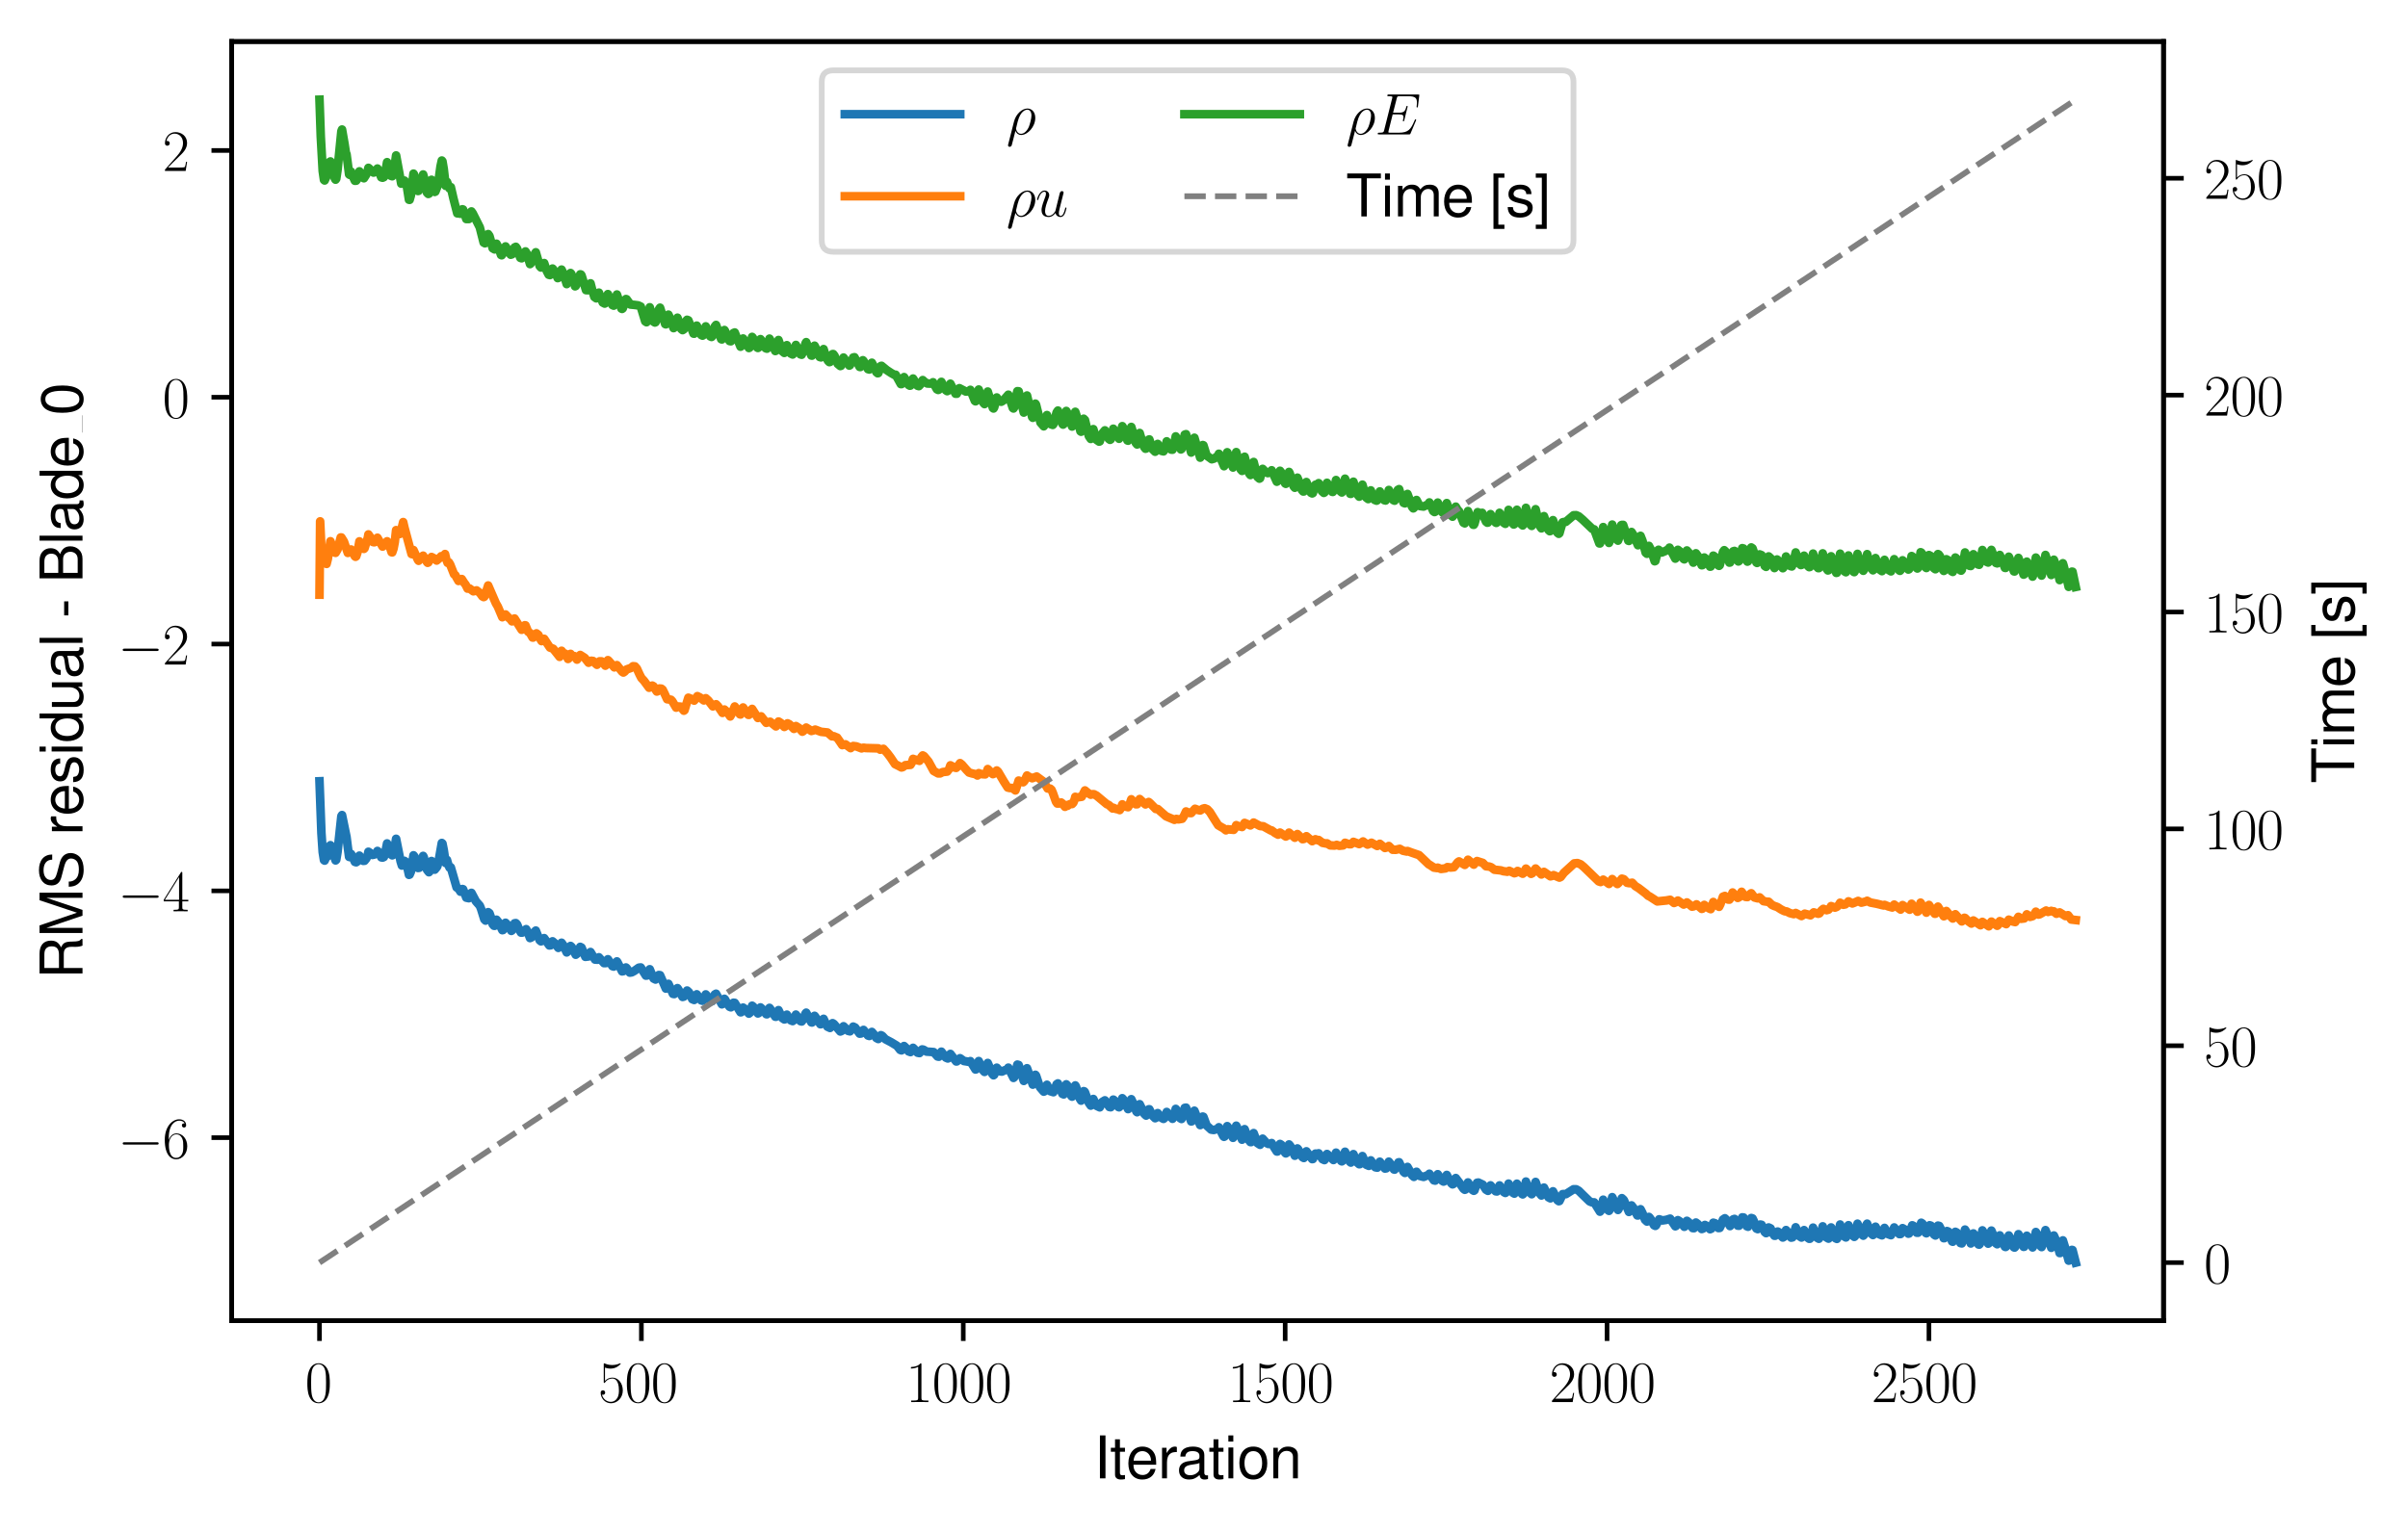 <?xml version="1.0" encoding="utf-8" standalone="no"?>
<!DOCTYPE svg PUBLIC "-//W3C//DTD SVG 1.1//EN"
  "http://www.w3.org/Graphics/SVG/1.1/DTD/svg11.dtd">
<svg xmlns:xlink="http://www.w3.org/1999/xlink" width="417.315pt" height="265.601pt" viewBox="0 0 417.315 265.601" xmlns="http://www.w3.org/2000/svg" version="1.1">
 <defs>
  <style type="text/css">*{stroke-linejoin: round; stroke-linecap: butt}</style>
 </defs>
 <g id="figure_1">
  <g id="patch_1">
   <path d="M 0 265.601 
L 417.315 265.601 
L 417.315 0 
L 0 0 
z
" style="fill: #ffffff"/>
  </g>
  <g id="axes_1">
   <g id="patch_2">
    <path d="M 40.15 228.96 
L 374.95 228.96 
L 374.95 7.2 
L 40.15 7.2 
z
" style="fill: #ffffff"/>
   </g>
   <g id="matplotlib.axis_1">
    <g id="xtick_1">
     <g id="line2d_1">
      <defs>
       <path id="m7c36661a8f" d="M 0 0 
L 0 3.5 
" style="stroke: #000000; stroke-width: 0.8"/>
      </defs>
      <g>
       <use xlink:href="#m7c36661a8f" x="55.369" y="228.96" style="stroke: #000000; stroke-width: 0.8"/>
      </g>
     </g>
     <g id="text_1">
      <!-- $\mathdefault{0}$ -->
      <g transform="translate(52.878 243.058) scale(0.1 -0.1)">
       <defs>
        <path id="CMR17-30" d="M 2688 2038 
C 2688 2430 2682 3099 2413 3613 
C 2176 4063 1798 4224 1466 4224 
C 1158 4224 768 4082 525 3620 
C 269 3137 243 2539 243 2038 
C 243 1671 250 1112 448 623 
C 723 -39 1216 -128 1466 -128 
C 1760 -128 2208 -7 2470 604 
C 2662 1048 2688 1568 2688 2038 
z
M 1466 -26 
C 1056 -26 813 328 723 816 
C 653 1196 653 1749 653 2109 
C 653 2604 653 3015 736 3407 
C 858 3954 1216 4121 1466 4121 
C 1728 4121 2067 3947 2189 3420 
C 2272 3054 2278 2623 2278 2109 
C 2278 1691 2278 1176 2202 797 
C 2067 96 1690 -26 1466 -26 
z
" transform="scale(0.016)"/>
       </defs>
       <use xlink:href="#CMR17-30" transform="scale(0.996)"/>
      </g>
     </g>
    </g>
    <g id="xtick_2">
     <g id="line2d_2">
      <g>
       <use xlink:href="#m7c36661a8f" x="111.154" y="228.96" style="stroke: #000000; stroke-width: 0.8"/>
      </g>
     </g>
     <g id="text_2">
      <!-- $\mathdefault{500}$ -->
      <g transform="translate(103.682 243.058) scale(0.1 -0.1)">
       <defs>
        <path id="CMR17-35" d="M 730 3750 
C 794 3724 1056 3641 1325 3641 
C 1920 3641 2246 3961 2432 4140 
C 2432 4191 2432 4224 2394 4224 
C 2387 4224 2374 4224 2323 4198 
C 2099 4102 1837 4032 1517 4032 
C 1325 4032 1037 4055 723 4191 
C 653 4224 640 4224 634 4224 
C 602 4224 595 4217 595 4090 
L 595 2231 
C 595 2113 595 2080 659 2080 
C 691 2080 704 2093 736 2139 
C 941 2435 1222 2560 1542 2560 
C 1766 2560 2246 2415 2246 1293 
C 2246 1087 2246 716 2054 422 
C 1894 159 1645 25 1370 25 
C 947 25 518 319 403 812 
C 429 806 480 793 506 793 
C 589 793 749 838 749 1036 
C 749 1209 627 1280 506 1280 
C 358 1280 262 1190 262 1011 
C 262 454 704 -128 1382 -128 
C 2042 -128 2669 441 2669 1267 
C 2669 2054 2170 2662 1549 2662 
C 1222 2662 947 2540 730 2304 
L 730 3750 
z
" transform="scale(0.016)"/>
       </defs>
       <use xlink:href="#CMR17-35" transform="scale(0.996)"/>
       <use xlink:href="#CMR17-30" transform="translate(45.69 0) scale(0.996)"/>
       <use xlink:href="#CMR17-30" transform="translate(91.381 0) scale(0.996)"/>
      </g>
     </g>
    </g>
    <g id="xtick_3">
     <g id="line2d_3">
      <g>
       <use xlink:href="#m7c36661a8f" x="166.939" y="228.96" style="stroke: #000000; stroke-width: 0.8"/>
      </g>
     </g>
     <g id="text_3">
      <!-- $\mathdefault{1000}$ -->
      <g transform="translate(156.976 243.058) scale(0.1 -0.1)">
       <defs>
        <path id="CMR17-31" d="M 1702 4083 
C 1702 4217 1696 4224 1606 4224 
C 1357 3927 979 3833 621 3820 
C 602 3820 570 3820 563 3808 
C 557 3795 557 3782 557 3648 
C 755 3648 1088 3686 1344 3839 
L 1344 467 
C 1344 243 1331 166 781 166 
L 589 166 
L 589 0 
C 896 6 1216 12 1523 12 
C 1830 12 2150 6 2458 0 
L 2458 166 
L 2266 166 
C 1715 166 1702 236 1702 467 
L 1702 4083 
z
" transform="scale(0.016)"/>
       </defs>
       <use xlink:href="#CMR17-31" transform="scale(0.996)"/>
       <use xlink:href="#CMR17-30" transform="translate(45.69 0) scale(0.996)"/>
       <use xlink:href="#CMR17-30" transform="translate(91.381 0) scale(0.996)"/>
       <use xlink:href="#CMR17-30" transform="translate(137.071 0) scale(0.996)"/>
      </g>
     </g>
    </g>
    <g id="xtick_4">
     <g id="line2d_4">
      <g>
       <use xlink:href="#m7c36661a8f" x="222.724" y="228.96" style="stroke: #000000; stroke-width: 0.8"/>
      </g>
     </g>
     <g id="text_4">
      <!-- $\mathdefault{1500}$ -->
      <g transform="translate(212.761 243.058) scale(0.1 -0.1)">
       <use xlink:href="#CMR17-31" transform="scale(0.996)"/>
       <use xlink:href="#CMR17-35" transform="translate(45.69 0) scale(0.996)"/>
       <use xlink:href="#CMR17-30" transform="translate(91.381 0) scale(0.996)"/>
       <use xlink:href="#CMR17-30" transform="translate(137.071 0) scale(0.996)"/>
      </g>
     </g>
    </g>
    <g id="xtick_5">
     <g id="line2d_5">
      <g>
       <use xlink:href="#m7c36661a8f" x="278.509" y="228.96" style="stroke: #000000; stroke-width: 0.8"/>
      </g>
     </g>
     <g id="text_5">
      <!-- $\mathdefault{2000}$ -->
      <g transform="translate(268.546 243.058) scale(0.1 -0.1)">
       <defs>
        <path id="CMR17-32" d="M 2669 990 
L 2554 990 
C 2490 537 2438 460 2413 422 
C 2381 371 1920 371 1830 371 
L 602 371 
C 832 620 1280 1073 1824 1596 
C 2214 1966 2669 2400 2669 3033 
C 2669 3788 2067 4224 1395 4224 
C 691 4224 262 3603 262 3027 
C 262 2777 448 2745 525 2745 
C 589 2745 781 2783 781 3007 
C 781 3206 614 3264 525 3264 
C 486 3264 448 3257 422 3244 
C 544 3788 915 4057 1306 4057 
C 1862 4057 2227 3616 2227 3033 
C 2227 2477 1901 1998 1536 1583 
L 262 147 
L 262 0 
L 2515 0 
L 2669 990 
z
" transform="scale(0.016)"/>
       </defs>
       <use xlink:href="#CMR17-32" transform="scale(0.996)"/>
       <use xlink:href="#CMR17-30" transform="translate(45.69 0) scale(0.996)"/>
       <use xlink:href="#CMR17-30" transform="translate(91.381 0) scale(0.996)"/>
       <use xlink:href="#CMR17-30" transform="translate(137.071 0) scale(0.996)"/>
      </g>
     </g>
    </g>
    <g id="xtick_6">
     <g id="line2d_6">
      <g>
       <use xlink:href="#m7c36661a8f" x="334.294" y="228.96" style="stroke: #000000; stroke-width: 0.8"/>
      </g>
     </g>
     <g id="text_6">
      <!-- $\mathdefault{2500}$ -->
      <g transform="translate(324.332 243.058) scale(0.1 -0.1)">
       <use xlink:href="#CMR17-32" transform="scale(0.996)"/>
       <use xlink:href="#CMR17-35" transform="translate(45.69 0) scale(0.996)"/>
       <use xlink:href="#CMR17-30" transform="translate(91.381 0) scale(0.996)"/>
       <use xlink:href="#CMR17-30" transform="translate(137.071 0) scale(0.996)"/>
      </g>
     </g>
    </g>
    <g id="text_7">
     <!-- Iteration -->
     <g transform="translate(189.603 256.279) scale(0.1 -0.1)">
      <defs>
       <path id="NimbusSanL-Regu-49" d="M 1242 4672 
L 640 4672 
L 640 0 
L 1242 0 
L 1242 4672 
z
" transform="scale(0.016)"/>
       <path id="NimbusSanL-Regu-74" d="M 1626 3328 
L 1075 3328 
L 1075 4249 
L 544 4249 
L 544 3328 
L 90 3328 
L 90 2892 
L 544 2892 
L 544 402 
C 544 64 774 -128 1190 -128 
C 1318 -128 1446 -116 1626 -84 
L 1626 364 
C 1555 345 1472 339 1370 339 
C 1139 339 1075 402 1075 634 
L 1075 2892 
L 1626 2892 
L 1626 3328 
z
" transform="scale(0.016)"/>
       <path id="NimbusSanL-Regu-65" d="M 3283 1484 
C 3283 1998 3245 2311 3149 2565 
C 2931 3123 2419 3456 1792 3456 
C 858 3456 256 2734 256 1619 
C 256 545 838 -128 1779 -128 
C 2547 -128 3078 307 3213 1018 
L 2675 1018 
C 2528 588 2227 364 1798 364 
C 1459 364 1171 514 992 787 
C 864 974 819 1161 813 1484 
L 3283 1484 
z
M 826 1920 
C 870 2552 1248 2963 1786 2963 
C 2310 2963 2714 2519 2714 1959 
C 2714 1946 2714 1933 2707 1920 
L 826 1920 
z
" transform="scale(0.016)"/>
       <path id="NimbusSanL-Regu-72" d="M 442 3328 
L 442 0 
L 979 0 
L 979 1727 
C 979 2203 1101 2514 1357 2698 
C 1523 2819 1683 2857 2054 2863 
L 2054 3404 
C 1965 3449 1920 3456 1850 3456 
C 1504 3456 1242 3251 934 2750 
L 934 3328 
L 442 3328 
z
" transform="scale(0.016)"/>
       <path id="NimbusSanL-Regu-61" d="M 3424 332 
C 3366 320 3341 320 3309 320 
C 3123 320 3021 415 3021 581 
L 3021 2542 
C 3021 3135 2586 3456 1760 3456 
C 1274 3456 870 3315 646 3065 
C 493 2893 429 2702 416 2370 
L 954 2370 
C 998 2778 1242 2963 1741 2963 
C 2221 2963 2490 2784 2490 2466 
L 2490 2326 
C 2490 2103 2355 2007 1933 1956 
C 1178 1861 1062 1835 858 1753 
C 467 1593 269 1294 269 861 
C 269 256 691 -128 1370 -128 
C 1792 -128 2131 19 2509 364 
C 2547 25 2714 -128 3059 -128 
C 3168 -128 3251 -116 3424 -71 
L 3424 332 
z
M 2490 1071 
C 2490 893 2438 785 2278 638 
C 2061 441 1798 339 1485 339 
C 1069 339 826 536 826 874 
C 826 1224 1062 1402 1632 1485 
C 2195 1562 2310 1587 2490 1670 
L 2490 1071 
z
" transform="scale(0.016)"/>
       <path id="NimbusSanL-Regu-69" d="M 960 3358 
L 429 3358 
L 429 0 
L 960 0 
L 960 3358 
z
M 960 4672 
L 422 4672 
L 422 3999 
L 960 3999 
L 960 4672 
z
" transform="scale(0.016)"/>
       <path id="NimbusSanL-Regu-6f" d="M 1741 3456 
C 800 3456 230 2784 230 1663 
C 230 543 794 -128 1747 -128 
C 2688 -128 3264 543 3264 1638 
C 3264 2791 2707 3456 1741 3456 
z
M 1747 2963 
C 2349 2963 2707 2472 2707 1644 
C 2707 861 2336 364 1747 364 
C 1152 364 787 855 787 1663 
C 787 2466 1152 2963 1747 2963 
z
" transform="scale(0.016)"/>
       <path id="NimbusSanL-Regu-6e" d="M 448 3328 
L 448 0 
L 986 0 
L 986 1835 
C 986 2539 1344 2988 1894 2988 
C 2317 2988 2586 2732 2586 2328 
L 2586 0 
L 3117 0 
L 3117 2539 
C 3117 3097 2701 3456 2054 3456 
C 1555 3456 1235 3263 941 2796 
L 941 3328 
L 448 3328 
z
" transform="scale(0.016)"/>
      </defs>
      <use xlink:href="#NimbusSanL-Regu-49" transform="scale(0.996)"/>
      <use xlink:href="#NimbusSanL-Regu-74" transform="translate(27.695 0) scale(0.996)"/>
      <use xlink:href="#NimbusSanL-Regu-65" transform="translate(55.39 0) scale(0.996)"/>
      <use xlink:href="#NimbusSanL-Regu-72" transform="translate(110.782 0) scale(0.996)"/>
      <use xlink:href="#NimbusSanL-Regu-61" transform="translate(142.961 0) scale(0.996)"/>
      <use xlink:href="#NimbusSanL-Regu-74" transform="translate(198.353 0) scale(0.996)"/>
      <use xlink:href="#NimbusSanL-Regu-69" transform="translate(226.048 0) scale(0.996)"/>
      <use xlink:href="#NimbusSanL-Regu-6f" transform="translate(248.165 0) scale(0.996)"/>
      <use xlink:href="#NimbusSanL-Regu-6e" transform="translate(303.556 0) scale(0.996)"/>
     </g>
    </g>
   </g>
   <g id="matplotlib.axis_2">
    <g id="ytick_1">
     <g id="line2d_7">
      <defs>
       <path id="md2fe64c39c" d="M 0 0 
L -3.5 0 
" style="stroke: #000000; stroke-width: 0.8"/>
      </defs>
      <g>
       <use xlink:href="#md2fe64c39c" x="40.15" y="197.217" style="stroke: #000000; stroke-width: 0.8"/>
      </g>
     </g>
     <g id="text_8">
      <!-- $\mathdefault{−6}$ -->
      <g transform="translate(20.42 200.767) scale(0.1 -0.1)">
       <defs>
        <path id="CMSY10-0" d="M 4218 1472 
C 4326 1472 4442 1472 4442 1600 
C 4442 1728 4326 1728 4218 1728 
L 755 1728 
C 646 1728 531 1728 531 1600 
C 531 1472 646 1472 755 1472 
L 4218 1472 
z
" transform="scale(0.016)"/>
        <path id="CMR17-36" d="M 678 2198 
C 678 3712 1395 4076 1811 4076 
C 1946 4076 2272 4049 2400 3782 
C 2298 3782 2106 3782 2106 3558 
C 2106 3385 2246 3328 2336 3328 
C 2394 3328 2566 3353 2566 3571 
C 2566 3987 2246 4224 1805 4224 
C 1043 4224 243 3411 243 2011 
C 243 257 966 -128 1478 -128 
C 2099 -128 2688 431 2688 1295 
C 2688 2101 2170 2688 1517 2688 
C 1126 2688 838 2430 678 1979 
L 678 2198 
z
M 1478 25 
C 691 25 691 1212 691 1450 
C 691 1914 909 2585 1504 2585 
C 1613 2585 1926 2585 2138 2140 
C 2253 1889 2253 1624 2253 1302 
C 2253 954 2253 696 2118 438 
C 1978 173 1773 25 1478 25 
z
" transform="scale(0.016)"/>
       </defs>
       <use xlink:href="#CMSY10-0" transform="scale(0.996)"/>
       <use xlink:href="#CMR17-36" transform="translate(77.487 0) scale(0.996)"/>
      </g>
     </g>
    </g>
    <g id="ytick_2">
     <g id="line2d_8">
      <g>
       <use xlink:href="#md2fe64c39c" x="40.15" y="154.434" style="stroke: #000000; stroke-width: 0.8"/>
      </g>
     </g>
     <g id="text_9">
      <!-- $\mathdefault{−4}$ -->
      <g transform="translate(20.42 157.983) scale(0.1 -0.1)">
       <defs>
        <path id="CMR17-34" d="M 2150 4147 
C 2150 4281 2144 4288 2029 4288 
L 128 1254 
L 128 1088 
L 1779 1088 
L 1779 460 
C 1779 230 1766 166 1318 166 
L 1197 166 
L 1197 0 
C 1402 12 1747 12 1965 12 
C 2182 12 2528 12 2733 0 
L 2733 166 
L 2611 166 
C 2163 166 2150 230 2150 460 
L 2150 1088 
L 2803 1088 
L 2803 1254 
L 2150 1254 
L 2150 4147 
z
M 1798 3723 
L 1798 1254 
L 256 1254 
L 1798 3723 
z
" transform="scale(0.016)"/>
       </defs>
       <use xlink:href="#CMSY10-0" transform="scale(0.996)"/>
       <use xlink:href="#CMR17-34" transform="translate(77.487 0) scale(0.996)"/>
      </g>
     </g>
    </g>
    <g id="ytick_3">
     <g id="line2d_9">
      <g>
       <use xlink:href="#md2fe64c39c" x="40.15" y="111.651" style="stroke: #000000; stroke-width: 0.8"/>
      </g>
     </g>
     <g id="text_10">
      <!-- $\mathdefault{−2}$ -->
      <g transform="translate(20.42 115.2) scale(0.1 -0.1)">
       <use xlink:href="#CMSY10-0" transform="scale(0.996)"/>
       <use xlink:href="#CMR17-32" transform="translate(77.487 0) scale(0.996)"/>
      </g>
     </g>
    </g>
    <g id="ytick_4">
     <g id="line2d_10">
      <g>
       <use xlink:href="#md2fe64c39c" x="40.15" y="68.867" style="stroke: #000000; stroke-width: 0.8"/>
      </g>
     </g>
     <g id="text_11">
      <!-- $\mathdefault{0}$ -->
      <g transform="translate(28.169 72.416) scale(0.1 -0.1)">
       <use xlink:href="#CMR17-30" transform="scale(0.996)"/>
      </g>
     </g>
    </g>
    <g id="ytick_5">
     <g id="line2d_11">
      <g>
       <use xlink:href="#md2fe64c39c" x="40.15" y="26.084" style="stroke: #000000; stroke-width: 0.8"/>
      </g>
     </g>
     <g id="text_12">
      <!-- $\mathdefault{2}$ -->
      <g transform="translate(28.169 29.633) scale(0.1 -0.1)">
       <use xlink:href="#CMR17-32" transform="scale(0.996)"/>
      </g>
     </g>
    </g>
    <g id="text_13">
     <!-- RMS residual - Blade_0 -->
     <g transform="translate(14.298 169.701) rotate(-90) scale(0.1 -0.1)">
      <defs>
       <path id="NimbusSanL-Regu-52" d="M 1190 2035 
L 2726 2035 
C 3258 2035 3494 1775 3494 1191 
L 3488 770 
C 3488 478 3539 192 3622 0 
L 4346 0 
L 4346 147 
C 4122 303 4077 471 4064 1101 
C 4058 1879 3936 2111 3430 2329 
C 3955 2585 4166 2907 4166 3432 
C 4166 4230 3661 4672 2746 4672 
L 595 4672 
L 595 0 
L 1190 0 
L 1190 2035 
z
M 1190 2560 
L 1190 4147 
L 2630 4147 
C 2963 4147 3155 4096 3302 3970 
C 3462 3837 3546 3628 3546 3350 
C 3546 2806 3264 2560 2630 2560 
L 1190 2560 
z
" transform="scale(0.016)"/>
       <path id="NimbusSanL-Regu-4d" d="M 2995 0 
L 4307 3915 
L 4307 0 
L 4870 0 
L 4870 4672 
L 4045 4672 
L 2688 602 
L 1306 4672 
L 480 4672 
L 480 0 
L 1043 0 
L 1043 3915 
L 2368 0 
L 2995 0 
z
" transform="scale(0.016)"/>
       <path id="NimbusSanL-Regu-53" d="M 3814 3295 
C 3808 4204 3181 4736 2106 4736 
C 1082 4736 448 4211 448 3372 
C 448 2806 749 2450 1363 2291 
L 2522 1986 
C 3110 1833 3379 1598 3379 1236 
C 3379 988 3245 733 3046 593 
C 2861 466 2566 396 2189 396 
C 1683 396 1338 517 1114 784 
C 941 988 864 1210 870 1496 
L 307 1496 
C 314 1070 397 790 582 536 
C 902 102 1440 -128 2150 -128 
C 2707 -128 3162 0 3462 230 
C 3776 479 3974 892 3974 1293 
C 3974 1865 3616 2284 2982 2456 
L 1811 2768 
C 1248 2920 1043 3098 1043 3454 
C 1043 3925 1459 4236 2086 4236 
C 2829 4236 3245 3899 3251 3295 
L 3814 3295 
z
" transform="scale(0.016)"/>
       <path id="NimbusSanL-Regu-73" d="M 2803 2428 
C 2797 3084 2362 3456 1587 3456 
C 806 3456 301 3052 301 2434 
C 301 1912 570 1663 1363 1472 
L 1862 1351 
C 2234 1262 2381 1129 2381 887 
C 2381 574 2067 364 1600 364 
C 1312 364 1069 447 934 587 
C 851 683 813 778 781 1014 
L 218 1014 
C 243 243 678 -128 1555 -128 
C 2400 -128 2938 288 2938 931 
C 2938 1428 2656 1702 1990 1861 
L 1478 1982 
C 1043 2084 858 2224 858 2459 
C 858 2765 1133 2963 1568 2963 
C 1997 2963 2227 2778 2240 2428 
L 2803 2428 
z
" transform="scale(0.016)"/>
       <path id="NimbusSanL-Regu-64" d="M 3168 4672 
L 2637 4672 
L 2637 2937 
C 2413 3276 2054 3456 1606 3456 
C 736 3456 166 2759 166 1695 
C 166 568 723 -128 1626 -128 
C 2086 -128 2406 44 2694 460 
L 2694 19 
L 3168 19 
L 3168 4672 
z
M 1696 2956 
C 2272 2956 2637 2447 2637 1651 
C 2637 880 2266 371 1702 371 
C 1114 371 723 887 723 1663 
C 723 2440 1114 2956 1696 2956 
z
" transform="scale(0.016)"/>
       <path id="NimbusSanL-Regu-75" d="M 3085 19 
L 3085 3328 
L 2554 3328 
L 2554 1454 
C 2554 780 2195 339 1638 339 
C 1216 339 947 591 947 988 
L 947 3328 
L 416 3328 
L 416 780 
C 416 230 832 -128 1485 -128 
C 1978 -128 2291 44 2605 484 
L 2605 19 
L 3085 19 
z
" transform="scale(0.016)"/>
       <path id="NimbusSanL-Regu-6c" d="M 973 4672 
L 435 4672 
L 435 0 
L 973 0 
L 973 4672 
z
" transform="scale(0.016)"/>
       <path id="NimbusSanL-Regu-2d" d="M 1818 1996 
L 294 1996 
L 294 1536 
L 1818 1536 
L 1818 1996 
z
" transform="scale(0.016)"/>
       <path id="NimbusSanL-Regu-42" d="M 506 0 
L 2611 0 
C 3053 0 3379 121 3629 390 
C 3859 632 3987 961 3987 1321 
C 3987 1878 3731 2214 3136 2444 
C 3558 2643 3782 2994 3782 3476 
C 3782 3821 3654 4127 3411 4345 
C 3168 4569 2848 4672 2400 4672 
L 506 4672 
L 506 0 
z
M 1101 2636 
L 1101 4147 
L 2253 4147 
C 2586 4147 2771 4101 2931 3977 
C 3098 3847 3187 3652 3187 3391 
C 3187 3138 3098 2936 2931 2806 
C 2771 2682 2586 2636 2253 2636 
L 1101 2636 
z
M 1101 524 
L 1101 2112 
L 2554 2112 
C 2842 2112 3034 2042 3174 1890 
C 3315 1745 3392 1542 3392 1315 
C 3392 1093 3315 891 3174 746 
C 3034 594 2842 524 2554 524 
L 1101 524 
z
" transform="scale(0.016)"/>
       <path id="NimbusSanL-Regu-30" d="M 1760 4544 
C 1338 4544 954 4358 717 4044 
C 422 3649 275 3043 275 2207 
C 275 683 787 -128 1760 -128 
C 2720 -128 3245 683 3245 2169 
C 3245 3049 3104 3636 2803 4044 
C 2566 4364 2189 4544 1760 4544 
z
M 1760 4044 
C 2368 4044 2669 3432 2669 2220 
C 2669 938 2374 339 1747 339 
C 1152 339 851 964 851 2201 
C 851 3438 1152 4044 1760 4044 
z
" transform="scale(0.016)"/>
      </defs>
      <use xlink:href="#NimbusSanL-Regu-52" transform="scale(0.996)"/>
      <use xlink:href="#NimbusSanL-Regu-4d" transform="translate(71.93 0) scale(0.996)"/>
      <use xlink:href="#NimbusSanL-Regu-53" transform="translate(154.918 0) scale(0.996)"/>
      <use xlink:href="#NimbusSanL-Regu-72" transform="translate(249.064 0) scale(0.996)"/>
      <use xlink:href="#NimbusSanL-Regu-65" transform="translate(282.239 0) scale(0.996)"/>
      <use xlink:href="#NimbusSanL-Regu-73" transform="translate(337.631 0) scale(0.996)"/>
      <use xlink:href="#NimbusSanL-Regu-69" transform="translate(387.444 0) scale(0.996)"/>
      <use xlink:href="#NimbusSanL-Regu-64" transform="translate(409.561 0) scale(0.996)"/>
      <use xlink:href="#NimbusSanL-Regu-75" transform="translate(464.952 0) scale(0.996)"/>
      <use xlink:href="#NimbusSanL-Regu-61" transform="translate(520.344 0) scale(0.996)"/>
      <use xlink:href="#NimbusSanL-Regu-6c" transform="translate(575.736 0) scale(0.996)"/>
      <use xlink:href="#NimbusSanL-Regu-2d" transform="translate(625.547 0) scale(0.996)"/>
      <use xlink:href="#NimbusSanL-Regu-42" transform="translate(686.418 0) scale(0.996)"/>
      <use xlink:href="#NimbusSanL-Regu-6c" transform="translate(752.868 0) scale(0.996)"/>
      <use xlink:href="#NimbusSanL-Regu-61" transform="translate(774.985 0) scale(0.996)"/>
      <use xlink:href="#NimbusSanL-Regu-64" transform="translate(830.376 0) scale(0.996)"/>
      <use xlink:href="#NimbusSanL-Regu-65" transform="translate(885.768 0) scale(0.996)"/>
      <use xlink:href="#NimbusSanL-Regu-30" transform="translate(977.025 0) scale(0.996)"/>
      <path d="M 947.137 0 
L 977.025 0 
L 977.025 0.399 
L 947.137 0.399 
L 947.137 0 
z
"/>
     </g>
    </g>
   </g>
   <g id="line2d_12">
    <path d="M 55.369 135.438 
L 55.703 144.405 
L 55.926 147.709 
L 56.15 149.104 
L 56.261 149.188 
L 56.484 148.679 
L 56.707 148.501 
L 56.931 147.669 
L 57.154 146.643 
L 57.265 146.521 
L 58.158 149.155 
L 58.269 149.051 
L 58.493 147.703 
L 59.162 141.478 
L 59.274 141.297 
L 60.055 145.115 
L 60.278 146.886 
L 60.501 148.543 
L 60.612 148.573 
L 60.836 148.031 
L 61.059 148.411 
L 61.505 149.411 
L 61.728 149.477 
L 61.951 149.322 
L 62.174 148.756 
L 62.286 148.329 
L 62.621 148.788 
L 62.955 149.233 
L 63.178 149.212 
L 63.513 148.792 
L 63.736 148.181 
L 63.848 147.658 
L 64.183 147.881 
L 64.517 148.206 
L 64.852 148.146 
L 65.187 147.983 
L 65.41 147.517 
L 65.521 147.59 
L 65.745 147.94 
L 66.079 148.626 
L 66.302 148.665 
L 66.526 148.568 
L 66.749 147.87 
L 67.083 146.214 
L 67.418 147.299 
L 67.753 148.106 
L 67.976 148.274 
L 68.088 148.226 
L 68.311 147.498 
L 68.645 145.412 
L 69.426 149.322 
L 69.65 150.044 
L 69.984 149.638 
L 70.096 149.237 
L 70.319 149.398 
L 70.542 150.137 
L 70.877 151.657 
L 70.988 151.617 
L 71.212 151.1 
L 71.546 149.007 
L 71.658 148.272 
L 71.881 148.555 
L 72.104 149.357 
L 72.439 150.465 
L 72.662 150.434 
L 72.885 150.092 
L 73.331 148.378 
L 73.443 148.589 
L 73.778 150.096 
L 74.001 150.786 
L 74.336 151.203 
L 74.447 151.087 
L 74.67 150.123 
L 74.782 149.263 
L 75.005 149.736 
L 75.34 150.761 
L 75.563 150.497 
L 75.786 150.198 
L 76.009 149.322 
L 76.567 146.133 
L 76.678 146.233 
L 76.902 147.35 
L 77.236 149.615 
L 77.459 149.067 
L 77.683 149.874 
L 77.906 150.4 
L 78.017 150.276 
L 78.129 150.368 
L 79.133 153.842 
L 79.468 154.06 
L 79.802 154.58 
L 79.914 154.509 
L 80.137 154.122 
L 80.249 154.15 
L 80.472 154.694 
L 80.807 155.612 
L 81.141 155.686 
L 81.253 155.705 
L 81.364 155.544 
L 81.699 154.781 
L 81.922 155.196 
L 82.48 156.247 
L 83.15 157.002 
L 83.373 157.561 
L 83.931 159.362 
L 84.154 159.587 
L 84.265 159.422 
L 84.6 158.13 
L 84.823 158.296 
L 85.046 158.923 
L 85.381 160.217 
L 85.604 160.479 
L 85.716 160.495 
L 85.939 159.903 
L 86.05 159.44 
L 86.385 159.859 
L 87.055 161.245 
L 87.166 161.226 
L 87.389 160.754 
L 87.612 159.967 
L 87.836 160.191 
L 88.617 161.369 
L 88.728 161.295 
L 88.951 160.688 
L 89.174 160.063 
L 89.397 160.027 
L 89.621 160.258 
L 89.955 161.109 
L 90.29 161.67 
L 90.513 161.666 
L 91.183 161.077 
L 91.406 161.452 
L 91.852 162.614 
L 92.075 162.52 
L 92.41 162.048 
L 92.745 161.414 
L 92.856 161.322 
L 93.191 162.162 
L 93.526 162.993 
L 93.749 163.181 
L 93.972 163.105 
L 94.307 162.633 
L 95.199 163.893 
L 95.422 163.874 
L 95.645 163.492 
L 95.757 163.184 
L 96.092 163.469 
L 96.761 164.317 
L 96.984 163.997 
L 97.319 163.43 
L 97.654 163.891 
L 98.212 165.104 
L 98.546 164.795 
L 98.769 164.376 
L 98.881 163.987 
L 99.104 164.197 
L 99.774 165.506 
L 99.997 165.333 
L 100.22 164.902 
L 100.555 164.148 
L 100.778 164.262 
L 101.447 165.87 
L 102.005 165.803 
L 102.228 165.377 
L 102.34 165.039 
L 103.121 166.345 
L 103.567 166.37 
L 103.79 165.952 
L 104.683 166.961 
L 105.017 166.948 
L 105.24 166.603 
L 105.352 166.295 
L 105.687 166.787 
L 106.133 167.484 
L 106.356 167.555 
L 106.579 167.4 
L 106.914 166.667 
L 107.026 166.838 
L 107.807 168.39 
L 108.03 168.351 
L 108.476 167.717 
L 108.588 167.807 
L 109.145 168.606 
L 109.48 168.558 
L 109.926 168.316 
L 110.707 167.758 
L 111.042 167.713 
L 111.935 169.128 
L 112.158 169.102 
L 112.493 168.312 
L 112.604 168.026 
L 112.939 168.845 
L 113.274 169.634 
L 113.608 169.805 
L 113.831 169.597 
L 114.166 169.029 
L 114.389 169.054 
L 115.393 171.373 
L 115.505 171.348 
L 115.728 170.893 
L 115.84 170.553 
L 116.174 171.273 
L 116.621 172.284 
L 116.844 172.327 
L 117.067 172.129 
L 117.402 171.302 
L 117.513 171.448 
L 118.294 172.821 
L 118.517 172.762 
L 118.74 172.368 
L 119.075 171.718 
L 119.41 172.023 
L 119.968 173.207 
L 120.302 173.346 
L 120.526 173.019 
L 120.749 172.373 
L 121.083 172.807 
L 121.53 173.425 
L 121.753 173.489 
L 121.976 173.306 
L 122.311 172.385 
L 122.422 172.503 
L 123.203 173.595 
L 123.426 173.55 
L 123.65 173.065 
L 123.873 172.404 
L 124.096 172.269 
L 125.1 174.101 
L 125.212 174.037 
L 125.546 173.15 
L 125.658 173.264 
L 126.104 174.107 
L 126.439 174.531 
L 126.662 174.619 
L 126.885 174.263 
L 127.108 173.831 
L 127.331 173.85 
L 128.336 175.481 
L 128.447 175.47 
L 128.67 175.072 
L 128.782 174.673 
L 129.117 174.906 
L 129.786 175.713 
L 130.009 175.525 
L 130.232 174.85 
L 130.344 174.348 
L 130.567 174.524 
L 131.348 175.684 
L 131.459 175.637 
L 131.683 175.092 
L 131.794 174.64 
L 132.129 174.94 
L 132.798 175.813 
L 132.91 175.829 
L 133.021 175.722 
L 133.356 174.721 
L 133.468 174.853 
L 134.36 176.25 
L 134.472 176.258 
L 134.695 175.834 
L 134.918 175.113 
L 135.253 175.817 
L 135.588 176.488 
L 135.922 176.72 
L 136.034 176.692 
L 136.257 176.249 
L 136.369 175.898 
L 136.703 176.391 
L 137.038 176.875 
L 137.373 177.007 
L 137.596 176.818 
L 137.931 175.89 
L 138.042 176.035 
L 138.712 177.014 
L 138.935 177.077 
L 139.158 176.786 
L 139.604 175.679 
L 139.716 175.555 
L 140.608 177.225 
L 140.72 177.254 
L 140.831 177.153 
L 141.166 176.1 
L 141.278 176.235 
L 142.17 177.552 
L 142.282 177.545 
L 142.505 177.172 
L 142.728 176.623 
L 143.063 177.346 
L 143.397 177.98 
L 143.844 178.195 
L 144.067 177.794 
L 144.29 177.371 
L 144.513 177.509 
L 145.629 178.81 
L 145.852 178.717 
L 146.187 177.909 
L 146.298 178.013 
L 146.968 178.696 
L 147.302 178.787 
L 147.526 178.493 
L 147.86 177.97 
L 148.195 178.125 
L 148.976 179.185 
L 149.199 179.161 
L 149.645 178.539 
L 149.98 178.939 
L 150.426 179.513 
L 150.65 179.586 
L 150.873 179.329 
L 151.096 178.89 
L 151.431 179.276 
L 151.877 179.936 
L 152.212 180.118 
L 152.435 179.848 
L 152.658 179.457 
L 152.881 179.557 
L 153.439 180.15 
L 154.443 180.68 
L 155.447 181.29 
L 156.005 182 
L 156.228 182.084 
L 156.451 181.841 
L 156.674 181.334 
L 157.009 181.658 
L 157.455 182.258 
L 157.79 182.38 
L 158.013 182.104 
L 158.236 181.646 
L 158.571 181.979 
L 159.017 182.491 
L 159.352 182.554 
L 159.575 182.27 
L 159.798 181.929 
L 160.021 181.958 
L 160.579 182.299 
L 161.249 182.342 
L 161.807 182.384 
L 162.476 183.142 
L 162.699 183.188 
L 162.922 182.847 
L 163.145 182.314 
L 163.48 182.754 
L 163.926 183.342 
L 164.261 183.489 
L 164.484 183.114 
L 164.707 182.703 
L 165.712 184.005 
L 165.823 183.997 
L 166.381 183.45 
L 167.05 183.93 
L 167.608 184.018 
L 168.055 184.097 
L 168.166 183.952 
L 169.059 185.402 
L 169.17 185.365 
L 169.393 184.774 
L 169.617 183.942 
L 169.951 184.643 
L 170.397 185.592 
L 170.621 185.818 
L 170.732 185.742 
L 171.178 184.272 
L 171.29 184.525 
L 171.959 186.154 
L 172.183 186.4 
L 172.294 186.319 
L 172.74 185.093 
L 173.298 185.717 
L 173.633 185.76 
L 174.079 185.555 
L 174.637 185.347 
L 174.749 185.083 
L 175.641 186.858 
L 175.753 186.766 
L 175.976 185.895 
L 176.311 184.556 
L 176.534 184.619 
L 177.426 187.38 
L 177.538 187.29 
L 177.984 185.186 
L 178.988 188.023 
L 179.1 187.888 
L 179.435 186.321 
L 179.546 186.442 
L 180.216 188.456 
L 180.662 188.985 
L 180.885 189.237 
L 180.997 189.189 
L 181.443 188.051 
L 182.001 189.155 
L 182.559 189.334 
L 182.782 188.855 
L 183.117 187.967 
L 183.34 187.815 
L 183.674 188.613 
L 184.121 189.624 
L 184.344 189.72 
L 184.567 189.04 
L 184.79 187.975 
L 185.013 188.21 
L 185.348 189.204 
L 185.683 190.013 
L 185.794 190.105 
L 185.906 189.988 
L 186.352 188.165 
L 186.464 188.348 
L 186.798 189.413 
L 187.133 190.457 
L 187.356 190.799 
L 187.468 190.674 
L 187.802 189.16 
L 187.914 189.195 
L 188.026 189.336 
L 188.695 191.179 
L 189.03 191.661 
L 189.141 191.505 
L 189.476 190.516 
L 190.034 191.69 
L 190.592 191.961 
L 190.815 191.503 
L 191.038 191.021 
L 191.484 190.75 
L 192.265 191.906 
L 192.488 191.942 
L 192.712 191.48 
L 192.935 190.624 
L 193.046 190.684 
L 193.269 190.952 
L 193.827 191.906 
L 193.939 191.949 
L 194.05 191.841 
L 194.385 190.759 
L 194.497 190.381 
L 194.72 190.629 
L 195.501 192.27 
L 195.612 192.147 
L 196.059 190.554 
L 196.393 191.273 
L 196.951 192.703 
L 197.063 192.805 
L 197.174 192.674 
L 197.509 191.42 
L 197.844 192.099 
L 198.29 193.074 
L 198.625 193.388 
L 198.848 192.789 
L 199.071 192.313 
L 199.183 192.299 
L 199.74 193.401 
L 200.187 193.842 
L 200.298 193.795 
L 200.633 192.965 
L 200.745 193.109 
L 201.302 193.784 
L 201.637 193.961 
L 201.86 193.776 
L 202.195 192.764 
L 202.307 192.88 
L 203.199 193.943 
L 203.422 193.561 
L 203.757 192.232 
L 203.869 192.365 
L 204.203 193.135 
L 204.538 193.847 
L 204.761 193.977 
L 204.984 193.347 
L 205.319 192.059 
L 205.542 192.018 
L 206.435 194.405 
L 206.546 194.376 
L 206.769 193.487 
L 206.993 192.548 
L 207.997 195.04 
L 208.108 194.972 
L 208.443 193.564 
L 208.555 193.606 
L 209.112 195.103 
L 209.893 195.819 
L 210.34 195.887 
L 210.897 195.726 
L 211.121 195.639 
L 211.232 195.419 
L 211.567 196.065 
L 212.013 196.974 
L 212.125 197.067 
L 212.236 197.01 
L 212.459 196.286 
L 212.683 195.221 
L 212.906 195.512 
L 213.687 197.244 
L 213.798 197.095 
L 214.245 195.147 
L 214.356 195.359 
L 215.249 197.565 
L 215.36 197.387 
L 215.695 195.748 
L 216.03 196.621 
L 216.364 197.56 
L 216.699 197.981 
L 216.811 197.99 
L 217.034 197.245 
L 217.257 196.426 
L 217.926 198.164 
L 218.373 198.452 
L 218.596 197.811 
L 218.819 197.397 
L 219.488 198.145 
L 219.823 198.309 
L 220.269 198.281 
L 220.381 198.156 
L 220.827 198.918 
L 221.274 199.614 
L 221.385 199.618 
L 221.608 199.161 
L 221.831 198.312 
L 222.055 198.452 
L 222.278 198.852 
L 222.724 199.846 
L 222.836 199.943 
L 222.947 199.883 
L 223.17 199.186 
L 223.393 198.395 
L 223.617 198.655 
L 224.397 200.349 
L 224.509 200.278 
L 224.844 199.087 
L 224.955 199.198 
L 225.29 199.79 
L 225.736 200.608 
L 225.959 200.739 
L 226.071 200.601 
L 226.406 199.586 
L 227.41 200.937 
L 227.521 200.92 
L 227.745 200.461 
L 227.968 199.986 
L 228.302 199.992 
L 228.414 200.021 
L 228.526 199.93 
L 229.195 200.949 
L 229.53 201.105 
L 229.753 200.781 
L 229.976 200.051 
L 230.088 200.144 
L 231.092 201.093 
L 231.315 200.594 
L 231.538 199.818 
L 231.873 200.312 
L 232.431 201.264 
L 232.542 201.324 
L 232.654 201.236 
L 232.988 200.059 
L 233.1 199.662 
L 233.435 200.412 
L 233.881 201.335 
L 234.104 201.534 
L 234.216 201.404 
L 234.55 200.074 
L 234.885 200.823 
L 235.22 201.531 
L 235.555 201.821 
L 235.666 201.811 
L 235.889 201.163 
L 236.112 200.41 
L 236.782 201.91 
L 237.228 202.102 
L 237.451 201.498 
L 237.563 201.157 
L 238.344 202.347 
L 238.678 202.419 
L 238.902 202.054 
L 239.125 201.393 
L 240.017 202.57 
L 240.24 202.537 
L 240.464 202.115 
L 240.687 201.382 
L 241.021 201.815 
L 241.579 202.73 
L 241.691 202.756 
L 241.914 202.445 
L 242.36 201.506 
L 242.472 201.483 
L 242.807 202.207 
L 243.253 203.143 
L 243.476 203.331 
L 243.588 203.217 
L 243.922 202.292 
L 244.257 202.875 
L 244.703 203.72 
L 245.038 204.015 
L 245.261 203.514 
L 245.484 203.133 
L 246.042 203.845 
L 246.712 204.022 
L 247.381 203.745 
L 247.604 203.656 
L 247.716 203.474 
L 248.497 204.614 
L 248.72 204.664 
L 248.943 204.282 
L 249.166 203.556 
L 249.501 204.02 
L 249.947 204.694 
L 250.17 204.829 
L 250.282 204.78 
L 250.505 204.302 
L 250.728 203.682 
L 251.063 204.33 
L 251.509 205.121 
L 251.732 205.309 
L 251.844 205.267 
L 252.067 204.678 
L 252.29 204.223 
L 252.959 205.096 
L 253.629 206.079 
L 253.852 206.249 
L 253.964 206.207 
L 254.187 205.703 
L 254.41 204.98 
L 255.191 206.287 
L 255.414 206.424 
L 255.526 206.352 
L 255.749 205.712 
L 255.972 205.045 
L 256.195 204.999 
L 256.976 205.365 
L 257.534 206.237 
L 257.869 206.434 
L 258.092 206.156 
L 258.315 205.491 
L 258.761 206.012 
L 259.207 206.515 
L 259.431 206.54 
L 259.654 206.176 
L 259.877 205.498 
L 260.212 205.987 
L 260.658 206.676 
L 260.881 206.798 
L 260.993 206.721 
L 261.216 206.133 
L 261.439 205.187 
L 261.774 205.911 
L 262.22 206.788 
L 262.443 206.915 
L 262.555 206.74 
L 262.889 205.201 
L 263.001 205.389 
L 263.782 206.987 
L 263.893 207.05 
L 264.005 206.953 
L 264.228 206.02 
L 264.451 204.829 
L 264.897 206.169 
L 265.232 206.825 
L 265.455 207.023 
L 265.567 206.89 
L 266.125 204.895 
L 266.794 206.821 
L 267.129 207.24 
L 267.24 207.114 
L 267.575 205.877 
L 268.356 207.556 
L 268.691 207.737 
L 268.914 207.227 
L 269.137 206.522 
L 269.918 208.065 
L 270.141 208.229 
L 270.253 208.201 
L 270.476 207.739 
L 270.811 207.009 
L 271.034 206.997 
L 271.369 207.011 
L 272.707 206.164 
L 273.154 206.172 
L 273.6 206.423 
L 274.493 207.305 
L 275.497 208.277 
L 275.943 208.446 
L 276.278 208.437 
L 277.282 210.049 
L 277.393 209.922 
L 277.728 208.491 
L 277.84 207.974 
L 278.174 208.64 
L 278.732 209.831 
L 278.844 209.902 
L 278.955 209.753 
L 279.402 207.534 
L 279.513 207.744 
L 280.406 209.748 
L 280.517 209.587 
L 281.075 207.71 
L 281.41 208.021 
L 282.302 210.093 
L 282.414 210 
L 282.637 209.408 
L 282.749 208.963 
L 283.083 209.387 
L 283.753 210.698 
L 283.864 210.706 
L 284.088 210.32 
L 284.311 209.631 
L 284.645 210.279 
L 285.092 211.45 
L 285.426 211.759 
L 285.538 211.657 
L 285.761 210.962 
L 285.873 211.064 
L 286.096 211.377 
L 286.654 212.402 
L 286.877 212.512 
L 286.988 212.426 
L 287.546 211.371 
L 288.104 211.568 
L 288.774 211.468 
L 289.443 211.258 
L 290.336 212.58 
L 290.447 212.526 
L 290.67 211.981 
L 290.782 211.523 
L 291.117 211.731 
L 291.897 212.668 
L 292.009 212.594 
L 292.232 212.046 
L 292.344 211.637 
L 292.678 211.9 
L 293.348 212.892 
L 293.571 212.91 
L 293.794 212.373 
L 293.906 211.936 
L 294.24 212.188 
L 294.91 213.057 
L 295.133 212.982 
L 295.468 212.354 
L 295.802 212.535 
L 296.36 213.089 
L 296.583 212.995 
L 296.807 212.408 
L 296.918 211.965 
L 297.253 212.072 
L 297.588 212.597 
L 297.811 212.886 
L 298.034 212.866 
L 298.257 212.401 
L 298.592 211.425 
L 298.926 211.195 
L 299.15 211.405 
L 299.819 212.545 
L 300.042 212.231 
L 300.377 211.377 
L 300.6 211.306 
L 300.823 211.631 
L 301.158 212.467 
L 301.381 212.484 
L 301.604 211.953 
L 301.939 211.037 
L 302.162 211.058 
L 302.385 211.57 
L 302.72 212.569 
L 302.943 212.659 
L 303.166 212.19 
L 303.501 211.153 
L 303.724 211.224 
L 303.947 211.686 
L 304.393 212.973 
L 304.617 213.074 
L 304.84 212.676 
L 305.063 212.283 
L 305.286 212.327 
L 305.509 212.751 
L 305.844 213.582 
L 306.067 213.769 
L 306.178 213.723 
L 306.402 213.196 
L 306.513 212.786 
L 306.848 212.943 
L 307.183 213.749 
L 307.517 214.219 
L 307.629 214.226 
L 307.74 214.121 
L 308.075 213.493 
L 308.298 213.616 
L 308.633 214.18 
L 308.968 214.527 
L 309.191 214.392 
L 309.414 213.741 
L 309.526 213.238 
L 309.86 213.639 
L 310.418 214.548 
L 310.641 214.5 
L 310.864 213.954 
L 311.199 212.757 
L 311.534 213.556 
L 311.869 214.311 
L 312.203 214.529 
L 312.315 214.423 
L 312.538 213.741 
L 312.65 213.245 
L 312.984 213.905 
L 313.319 214.591 
L 313.542 214.747 
L 313.654 214.74 
L 313.877 214.34 
L 314.212 212.815 
L 314.546 213.745 
L 314.881 214.547 
L 315.216 214.744 
L 315.327 214.609 
L 315.55 213.811 
L 315.885 212.593 
L 316.555 214.524 
L 316.889 214.718 
L 317.112 213.952 
L 317.336 212.782 
L 318.117 214.662 
L 318.34 214.766 
L 318.451 214.586 
L 318.786 212.86 
L 318.897 212.276 
L 319.678 214.38 
L 319.902 214.515 
L 320.013 214.281 
L 320.348 212.398 
L 320.459 212.669 
L 321.017 214.115 
L 321.352 214.415 
L 321.464 214.321 
L 321.687 213.365 
L 321.91 212.135 
L 322.691 214.022 
L 322.914 214.206 
L 323.026 214.103 
L 323.249 213.125 
L 323.472 212.295 
L 323.583 212.13 
L 324.141 213.714 
L 324.588 214.097 
L 324.699 213.982 
L 325.034 212.658 
L 325.703 213.973 
L 326.15 214.147 
L 326.261 214.003 
L 326.596 212.864 
L 327.265 213.961 
L 327.712 214.121 
L 327.935 213.65 
L 328.269 212.784 
L 329.162 213.933 
L 329.385 213.921 
L 329.608 213.362 
L 329.72 212.909 
L 330.166 213.172 
L 330.724 213.86 
L 330.836 213.838 
L 331.059 213.385 
L 331.393 212.414 
L 331.617 212.515 
L 331.84 212.968 
L 332.174 213.691 
L 332.397 213.701 
L 332.621 213.116 
L 332.955 211.97 
L 333.178 212.126 
L 333.513 213.2 
L 333.736 213.729 
L 333.848 213.793 
L 333.959 213.722 
L 334.183 213.009 
L 334.406 212.406 
L 334.629 212.479 
L 334.852 213 
L 335.187 214.029 
L 335.41 214.176 
L 335.521 214.012 
L 335.745 213.088 
L 335.856 212.469 
L 336.079 212.523 
L 336.302 212.949 
L 336.86 214.648 
L 336.972 214.639 
L 337.195 213.999 
L 337.418 213.411 
L 337.641 213.498 
L 337.864 213.998 
L 338.311 215.213 
L 338.422 215.257 
L 338.534 215.128 
L 338.757 214.214 
L 338.869 213.544 
L 339.092 213.655 
L 339.315 214.082 
L 339.761 215.494 
L 339.984 215.549 
L 340.207 214.831 
L 340.542 213.156 
L 340.765 213.525 
L 341.546 215.56 
L 341.658 215.462 
L 341.881 214.569 
L 341.993 213.82 
L 342.216 214.076 
L 342.55 214.972 
L 342.885 215.733 
L 342.997 215.76 
L 343.108 215.646 
L 343.331 214.778 
L 343.555 213.292 
L 343.778 213.653 
L 344.559 215.592 
L 344.67 215.516 
L 344.893 214.731 
L 345.117 213.331 
L 345.451 214.119 
L 345.897 215.526 
L 346.121 215.693 
L 346.232 215.586 
L 346.455 214.768 
L 346.567 214.157 
L 346.902 214.749 
L 347.459 216.127 
L 347.571 216.169 
L 347.683 216.086 
L 347.906 215.392 
L 348.129 214.175 
L 348.464 214.777 
L 349.021 216.229 
L 349.133 216.271 
L 349.245 216.152 
L 349.468 215.395 
L 349.802 213.95 
L 350.137 214.588 
L 350.695 216.141 
L 350.807 216.127 
L 351.03 215.417 
L 351.253 214.223 
L 351.588 214.597 
L 351.922 215.522 
L 352.257 216.244 
L 352.369 216.044 
L 352.703 214.237 
L 352.815 213.576 
L 353.15 214.068 
L 353.484 215.291 
L 353.707 216.089 
L 353.819 216.185 
L 353.931 215.924 
L 354.488 213.247 
L 354.823 214.037 
L 355.493 216.309 
L 355.716 215.394 
L 355.939 214.181 
L 356.385 215.183 
L 356.943 217.219 
L 357.055 217.212 
L 357.278 216.117 
L 357.501 215.027 
L 357.947 216.458 
L 358.505 218.534 
L 358.617 218.516 
L 359.063 216.677 
L 359.174 216.702 
L 359.732 218.88 
L 359.732 218.88 
" clip-path="url(#pf92d874c4f)" style="fill: none; stroke: #1f77b4; stroke-width: 1.5; stroke-linecap: square"/>
   </g>
   <g id="line2d_13">
    <path d="M 55.369 103.09 
L 55.48 90.381 
L 55.815 97.56 
L 56.15 96.299 
L 56.261 96.536 
L 56.596 97.757 
L 56.819 96.866 
L 57.265 93.828 
L 57.488 94.386 
L 58.046 95.801 
L 58.158 95.834 
L 58.493 95.268 
L 59.05 93.169 
L 59.162 93.17 
L 59.608 93.894 
L 60.278 95.848 
L 60.836 95.259 
L 61.505 96.438 
L 61.617 96.519 
L 61.728 96.447 
L 61.951 95.776 
L 62.286 93.85 
L 62.397 94.037 
L 63.067 95.15 
L 63.178 95.041 
L 63.736 93.246 
L 63.848 92.644 
L 64.183 93.137 
L 64.629 93.96 
L 64.852 94.006 
L 65.187 93.884 
L 65.41 93.22 
L 66.302 94.75 
L 66.637 94.492 
L 67.083 93.836 
L 67.641 95.044 
L 67.864 95.732 
L 67.976 95.755 
L 68.199 95.105 
L 68.422 93.946 
L 68.645 91.904 
L 68.757 92.079 
L 69.203 92.583 
L 69.315 92.566 
L 69.426 92.331 
L 69.873 90.507 
L 70.096 91.477 
L 71.323 96.038 
L 71.435 96.069 
L 71.658 95.359 
L 72.439 97.084 
L 72.55 97.212 
L 72.774 96.814 
L 72.997 96.545 
L 73.22 96.531 
L 73.331 96.332 
L 74.001 97.445 
L 74.112 97.564 
L 74.224 97.51 
L 74.782 96.558 
L 75.117 96.732 
L 75.34 96.853 
L 75.674 97.171 
L 76.121 96.786 
L 76.455 96.424 
L 76.678 96.562 
L 76.79 96.553 
L 77.125 96.045 
L 77.348 96.987 
L 77.571 97.573 
L 77.794 97.485 
L 78.017 97.86 
L 78.687 99.547 
L 78.91 99.702 
L 79.133 100.133 
L 79.468 100.712 
L 79.914 100.465 
L 80.026 100.383 
L 80.472 101.08 
L 80.695 101.36 
L 81.03 102.04 
L 81.364 102.005 
L 82.034 102.504 
L 82.592 102.349 
L 83.15 102.769 
L 83.596 103.381 
L 83.819 103.502 
L 83.931 103.45 
L 84.154 102.896 
L 84.6 101.496 
L 85.939 104.584 
L 86.274 105.16 
L 87.055 106.997 
L 87.501 106.64 
L 87.612 106.521 
L 88.17 107.111 
L 88.393 107.264 
L 88.728 107.708 
L 88.84 107.68 
L 89.174 107.223 
L 90.402 109.174 
L 90.625 108.895 
L 90.959 108.392 
L 91.071 108.411 
L 91.517 109.505 
L 91.852 109.736 
L 92.298 110.518 
L 92.41 110.523 
L 92.633 110.23 
L 92.968 109.798 
L 93.302 110.054 
L 93.637 110.778 
L 93.86 111.137 
L 94.083 110.956 
L 94.307 110.744 
L 94.864 111.594 
L 95.311 112.259 
L 95.869 112.46 
L 96.761 113.579 
L 96.984 113.867 
L 97.207 113.291 
L 97.319 112.816 
L 97.765 113.346 
L 97.988 113.337 
L 98.212 113.7 
L 98.435 114.233 
L 98.546 114.155 
L 98.881 113.354 
L 99.216 113.81 
L 99.55 113.744 
L 99.997 114.347 
L 100.555 113.545 
L 101.336 114.044 
L 102.005 114.886 
L 102.228 114.702 
L 102.451 114.546 
L 102.786 114.587 
L 103.121 114.95 
L 103.455 115.243 
L 103.678 114.974 
L 103.902 114.644 
L 104.236 114.646 
L 104.459 114.831 
L 104.906 115.396 
L 105.017 115.308 
L 105.352 114.44 
L 105.464 114.532 
L 106.021 115.162 
L 106.468 115.69 
L 106.914 115.303 
L 107.807 116.435 
L 108.03 116.584 
L 108.253 116.433 
L 108.588 116.058 
L 109.369 115.785 
L 109.703 115.496 
L 110.038 115.52 
L 110.373 115.898 
L 110.819 116.881 
L 111.154 117.533 
L 111.6 118.011 
L 112.493 119.223 
L 112.716 119.019 
L 113.05 118.854 
L 113.274 118.986 
L 113.608 119.553 
L 113.831 119.88 
L 113.943 119.836 
L 114.278 119.357 
L 114.612 119.382 
L 114.836 119.554 
L 115.17 120.235 
L 115.617 121.213 
L 115.951 121.252 
L 116.286 121.307 
L 116.509 121.549 
L 117.178 122.671 
L 117.29 122.631 
L 117.513 122.473 
L 117.959 122.503 
L 118.294 122.936 
L 118.517 123.202 
L 118.629 123.119 
L 118.852 122.378 
L 119.298 120.952 
L 119.856 121.175 
L 120.302 121.453 
L 120.526 121.18 
L 120.86 120.681 
L 121.307 120.91 
L 121.976 121.421 
L 122.199 121.242 
L 122.311 121.039 
L 122.757 121.44 
L 123.538 122.452 
L 123.761 122.249 
L 124.096 122.086 
L 124.431 122.431 
L 125.212 123.584 
L 125.435 123.275 
L 125.546 123.002 
L 125.993 123.398 
L 126.55 124.198 
L 126.774 123.809 
L 127.331 122.473 
L 127.666 122.899 
L 128.224 123.828 
L 128.336 123.862 
L 128.559 123.478 
L 128.782 122.643 
L 129.117 123.103 
L 129.674 123.913 
L 129.786 123.929 
L 130.009 123.601 
L 130.344 122.895 
L 131.348 124.463 
L 131.906 124.184 
L 132.798 125.306 
L 133.133 125.189 
L 133.468 125.119 
L 134.472 125.922 
L 134.695 125.724 
L 134.918 125.081 
L 135.03 125.136 
L 135.364 125.362 
L 135.922 126.015 
L 136.145 125.878 
L 136.48 125.395 
L 136.815 125.563 
L 137.596 126.353 
L 137.819 126.082 
L 137.931 125.866 
L 138.488 126.215 
L 139.046 126.839 
L 139.269 126.697 
L 139.604 126.245 
L 139.716 126.131 
L 140.274 126.488 
L 140.608 126.715 
L 140.943 126.624 
L 141.278 126.483 
L 142.282 126.863 
L 143.397 126.98 
L 143.844 127.346 
L 144.178 127.64 
L 144.513 127.636 
L 144.736 127.736 
L 145.071 127.867 
L 145.517 128.5 
L 145.964 129.164 
L 146.521 129.035 
L 146.856 129.275 
L 147.414 129.691 
L 147.637 129.483 
L 147.86 129.324 
L 148.418 129.395 
L 149.311 129.735 
L 149.645 129.619 
L 150.092 129.676 
L 152.212 129.73 
L 152.546 129.961 
L 153.104 129.817 
L 153.774 130.564 
L 154.331 131.298 
L 155.112 132.467 
L 155.67 132.743 
L 156.228 133.042 
L 156.451 132.985 
L 156.897 132.646 
L 157.79 132.59 
L 158.013 132.226 
L 158.236 131.554 
L 158.348 131.604 
L 159.352 131.893 
L 159.687 131.221 
L 159.91 130.959 
L 160.133 131.073 
L 160.914 132.017 
L 161.807 133.644 
L 162.588 134.077 
L 162.922 134.073 
L 163.369 133.843 
L 164.15 133.755 
L 164.484 133.315 
L 164.707 132.672 
L 164.819 132.733 
L 165.377 133.046 
L 165.712 133.115 
L 165.935 132.902 
L 166.381 132.292 
L 166.716 132.564 
L 167.497 133.469 
L 167.943 133.924 
L 168.501 134.086 
L 169.059 134.207 
L 169.393 134.435 
L 169.505 134.322 
L 169.617 134.032 
L 170.063 134.192 
L 170.732 134.244 
L 170.955 133.96 
L 171.178 133.32 
L 172.071 134.198 
L 172.294 134.101 
L 172.74 133.569 
L 172.964 133.763 
L 173.968 135.472 
L 174.637 136.518 
L 174.972 136.605 
L 175.418 136.591 
L 175.976 137.021 
L 176.199 136.397 
L 176.534 135.319 
L 176.869 135.474 
L 177.315 135.607 
L 177.538 135.392 
L 177.984 134.438 
L 178.096 134.538 
L 178.542 134.758 
L 178.877 134.911 
L 179.658 134.618 
L 180.885 135.52 
L 181.555 136.686 
L 182.001 136.714 
L 182.224 136.904 
L 182.447 137.412 
L 183.005 138.977 
L 183.228 139.293 
L 183.563 139.291 
L 183.897 139.117 
L 184.121 139.287 
L 184.567 139.862 
L 184.678 139.787 
L 184.79 139.562 
L 185.013 139.688 
L 185.348 139.439 
L 185.571 139.36 
L 185.794 139.382 
L 186.017 139.149 
L 186.24 138.574 
L 186.352 138.135 
L 186.575 138.249 
L 187.468 138.12 
L 188.026 137.027 
L 188.137 137.122 
L 188.583 137.479 
L 189.03 137.766 
L 189.364 137.675 
L 189.588 137.686 
L 190.034 137.923 
L 191.819 139.407 
L 192.154 139.548 
L 192.823 140.156 
L 192.935 140.028 
L 193.381 140.232 
L 193.716 140.288 
L 194.05 140.427 
L 194.274 140.094 
L 194.497 139.44 
L 194.943 139.792 
L 195.501 139.931 
L 195.724 139.533 
L 196.059 138.564 
L 196.84 139.422 
L 197.063 139.422 
L 197.397 138.77 
L 197.509 138.52 
L 198.513 139.447 
L 198.736 139.281 
L 199.071 139.032 
L 199.294 139.216 
L 200.298 140.236 
L 200.633 140.246 
L 202.083 141.509 
L 203.534 142.12 
L 203.869 141.964 
L 204.203 142.049 
L 204.873 141.935 
L 205.096 141.616 
L 205.542 140.672 
L 206.1 140.935 
L 206.435 140.949 
L 206.769 140.575 
L 207.104 140.207 
L 207.662 140.427 
L 207.997 140.496 
L 208.443 140.205 
L 208.778 140.113 
L 209.224 140.293 
L 209.67 140.762 
L 210.451 142.014 
L 211.121 143.06 
L 211.678 143.396 
L 212.013 143.576 
L 212.459 143.939 
L 212.794 143.759 
L 213.129 143.798 
L 213.464 143.823 
L 213.798 143.853 
L 214.021 143.564 
L 214.245 143.047 
L 214.356 143.122 
L 215.249 143.362 
L 215.583 142.876 
L 215.695 142.654 
L 216.699 143.087 
L 217.034 142.837 
L 217.257 142.595 
L 218.373 143.197 
L 218.931 143.241 
L 220.269 143.982 
L 220.381 143.959 
L 220.939 144.376 
L 221.497 144.691 
L 221.72 144.508 
L 221.831 144.333 
L 222.836 145.01 
L 223.059 144.886 
L 223.393 144.342 
L 224.397 145.22 
L 224.732 144.75 
L 224.844 144.59 
L 225.402 145.122 
L 225.736 145.475 
L 225.959 145.433 
L 226.406 144.965 
L 227.41 145.82 
L 227.968 145.493 
L 228.414 145.677 
L 228.526 145.618 
L 229.195 146.111 
L 229.864 146.233 
L 229.976 146.195 
L 230.534 146.549 
L 231.315 146.584 
L 231.65 146.464 
L 232.096 146.617 
L 232.765 146.551 
L 232.988 146.328 
L 233.1 146.102 
L 233.769 146.341 
L 234.104 146.349 
L 234.439 146.118 
L 234.55 145.941 
L 235.555 146.326 
L 235.889 146.132 
L 236.224 145.873 
L 236.67 146.205 
L 237.005 146.414 
L 237.34 146.267 
L 237.674 146.093 
L 238.678 146.652 
L 239.013 146.415 
L 239.125 146.278 
L 240.017 146.997 
L 240.464 146.857 
L 240.687 146.656 
L 241.356 147.306 
L 241.914 147.31 
L 242.583 147.151 
L 243.141 147.475 
L 243.811 147.613 
L 243.922 147.527 
L 244.592 147.781 
L 245.931 148.241 
L 247.604 149.841 
L 247.827 149.957 
L 248.497 150.402 
L 249.055 150.481 
L 249.166 150.413 
L 249.724 150.637 
L 250.505 150.537 
L 250.84 150.317 
L 251.397 150.389 
L 251.955 150.339 
L 252.178 150.067 
L 252.625 149.49 
L 252.848 149.331 
L 253.852 149.932 
L 254.075 149.695 
L 254.41 149.04 
L 254.521 149.128 
L 255.414 149.887 
L 255.749 149.478 
L 255.972 149.269 
L 256.976 149.591 
L 257.534 150.168 
L 258.092 150.226 
L 258.426 150.345 
L 258.984 150.768 
L 260.1 150.886 
L 260.546 151.03 
L 260.993 151.081 
L 261.216 151.122 
L 261.55 150.959 
L 262.443 151.378 
L 262.666 151.311 
L 263.001 150.985 
L 263.893 151.462 
L 264.117 151.277 
L 264.451 150.579 
L 264.563 150.674 
L 265.009 151.183 
L 265.344 151.483 
L 265.567 151.369 
L 266.125 150.562 
L 267.129 151.594 
L 267.464 151.301 
L 267.575 151.145 
L 268.691 151.914 
L 268.914 151.865 
L 269.249 151.707 
L 270.253 152.135 
L 270.476 152.025 
L 271.034 151.3 
L 272.819 149.671 
L 273.377 149.619 
L 273.935 149.837 
L 274.493 150.303 
L 277.059 152.788 
L 277.393 152.9 
L 277.728 152.65 
L 277.84 152.494 
L 278.844 153.233 
L 279.067 153.015 
L 279.402 152.392 
L 279.513 152.509 
L 280.294 153.247 
L 280.517 153.056 
L 281.075 152.323 
L 281.41 152.419 
L 281.968 153.03 
L 282.414 153.111 
L 282.86 153.025 
L 283.418 153.616 
L 283.976 153.956 
L 285.203 154.892 
L 285.65 155.305 
L 285.873 155.395 
L 287.212 156.263 
L 288.774 156.103 
L 289.443 155.981 
L 290.112 156.532 
L 290.447 156.394 
L 290.782 156.118 
L 291.786 156.807 
L 292.232 156.541 
L 292.344 156.441 
L 293.236 157.171 
L 293.571 157.099 
L 294.017 156.775 
L 294.91 157.554 
L 295.021 157.529 
L 295.245 157.15 
L 295.356 156.869 
L 296.137 157.445 
L 296.472 157.603 
L 296.695 157.16 
L 296.918 156.365 
L 297.476 156.909 
L 297.922 157.202 
L 298.145 156.76 
L 298.592 155.446 
L 298.926 155.317 
L 299.484 155.94 
L 299.707 155.957 
L 299.931 155.655 
L 300.265 154.72 
L 301.158 155.657 
L 301.381 155.548 
L 301.827 154.598 
L 301.939 154.757 
L 302.497 155.475 
L 302.831 155.513 
L 303.055 155.293 
L 303.389 154.906 
L 303.501 154.854 
L 304.059 155.584 
L 304.617 155.733 
L 304.951 155.563 
L 305.621 156.221 
L 306.402 156.34 
L 306.513 156.324 
L 307.071 156.863 
L 307.517 157.066 
L 307.852 157.173 
L 308.075 157.273 
L 308.633 157.637 
L 308.968 157.814 
L 309.302 157.97 
L 309.637 158.006 
L 310.195 158.292 
L 310.864 158.465 
L 311.199 158.274 
L 312.203 158.797 
L 312.426 158.66 
L 312.761 158.392 
L 313.765 158.67 
L 313.988 158.472 
L 314.323 158.165 
L 315.104 158.402 
L 315.327 158.327 
L 315.662 157.839 
L 315.997 157.554 
L 316.555 157.784 
L 316.889 157.688 
L 317.224 157.296 
L 317.336 157.081 
L 318.005 157.337 
L 318.34 157.206 
L 318.674 156.871 
L 318.897 156.495 
L 319.455 156.841 
L 319.79 156.778 
L 320.236 156.404 
L 320.348 156.254 
L 321.017 156.616 
L 321.352 156.49 
L 322.021 156.18 
L 322.579 156.479 
L 323.472 156.245 
L 323.583 156.156 
L 324.141 156.459 
L 325.257 156.671 
L 325.815 156.809 
L 326.15 156.898 
L 326.484 156.968 
L 326.596 156.865 
L 327.265 157.136 
L 327.935 157.318 
L 328.269 156.818 
L 329.385 157.677 
L 329.608 157.25 
L 329.72 156.903 
L 330.947 157.702 
L 331.282 156.674 
L 331.393 156.814 
L 332.286 158.047 
L 332.397 157.994 
L 332.621 157.334 
L 332.844 156.481 
L 333.848 158.209 
L 333.959 158.083 
L 334.294 156.878 
L 334.406 157.034 
L 335.298 158.398 
L 335.41 158.395 
L 335.633 157.829 
L 335.856 157.17 
L 336.86 158.833 
L 336.972 158.8 
L 337.307 157.927 
L 337.418 158.059 
L 338.311 159.141 
L 338.422 159.229 
L 338.534 159.157 
L 338.869 158.493 
L 339.984 159.728 
L 340.207 159.359 
L 340.431 159.105 
L 340.542 159.131 
L 341.1 159.7 
L 341.658 160.102 
L 341.993 159.569 
L 343.22 160.396 
L 343.555 159.813 
L 344.67 160.578 
L 345.117 159.766 
L 345.228 159.853 
L 346.121 160.483 
L 346.232 160.398 
L 346.567 159.683 
L 347.683 160.2 
L 347.906 159.84 
L 348.129 159.43 
L 348.798 159.741 
L 349.245 159.845 
L 349.802 158.935 
L 350.249 159.278 
L 350.807 159.211 
L 351.141 158.711 
L 351.253 158.507 
L 351.811 158.943 
L 352.257 158.819 
L 352.48 158.598 
L 352.815 158.046 
L 353.261 158.545 
L 353.484 158.497 
L 354.6 157.851 
L 354.935 158.085 
L 355.493 157.904 
L 355.827 158.047 
L 355.939 157.993 
L 356.385 158.402 
L 356.608 158.305 
L 356.943 158.172 
L 357.947 158.802 
L 358.393 158.654 
L 358.617 158.945 
L 358.951 159.404 
L 359.732 159.493 
L 359.732 159.493 
" clip-path="url(#pf92d874c4f)" style="fill: none; stroke: #ff7f0e; stroke-width: 1.5; stroke-linecap: square"/>
   </g>
   <g id="line2d_14">
    <path d="M 55.369 17.28 
L 55.592 23.68 
L 55.926 29.65 
L 56.15 31.187 
L 56.261 31.284 
L 56.596 30.558 
L 56.707 30.377 
L 56.931 29.317 
L 57.154 28.059 
L 57.265 27.988 
L 58.046 30.994 
L 58.158 31.142 
L 58.269 30.993 
L 58.493 29.49 
L 59.162 22.748 
L 59.274 22.456 
L 59.72 25.019 
L 59.943 26.488 
L 60.055 26.735 
L 60.278 28.43 
L 60.501 30.227 
L 60.612 30.312 
L 60.836 29.754 
L 61.17 30.612 
L 61.505 31.335 
L 61.728 31.322 
L 61.951 31.011 
L 62.174 30.246 
L 62.286 29.705 
L 63.067 30.9 
L 63.402 30.376 
L 63.625 29.983 
L 63.848 29.1 
L 63.959 29.181 
L 64.74 29.918 
L 65.187 29.686 
L 65.41 29.218 
L 65.521 29.354 
L 65.856 30.202 
L 66.079 30.742 
L 66.302 30.807 
L 66.526 30.706 
L 66.749 29.99 
L 67.083 28.116 
L 67.418 29.436 
L 67.753 30.475 
L 67.976 30.55 
L 68.088 30.385 
L 68.311 29.406 
L 68.645 26.949 
L 69.538 31.835 
L 69.65 31.786 
L 69.873 31.434 
L 69.984 31.525 
L 70.096 31.31 
L 70.319 31.574 
L 70.542 32.498 
L 70.877 34.623 
L 70.988 34.638 
L 71.212 33.855 
L 71.658 30.102 
L 71.769 30.276 
L 71.993 31.044 
L 72.439 33.11 
L 72.55 33.078 
L 72.774 32.662 
L 73.108 31.292 
L 73.331 30.246 
L 73.555 31.038 
L 74.001 33.405 
L 74.224 33.622 
L 74.336 33.58 
L 74.559 32.858 
L 74.782 31.17 
L 74.893 31.393 
L 75.34 33.27 
L 75.451 33.213 
L 75.897 32.08 
L 76.344 28.849 
L 76.567 27.831 
L 76.678 27.958 
L 76.902 29.295 
L 77.236 32.211 
L 77.459 31.522 
L 77.906 32.67 
L 78.017 32.413 
L 78.129 32.44 
L 78.575 34.379 
L 79.245 36.98 
L 79.579 37.007 
L 79.802 37.056 
L 79.914 36.832 
L 80.137 36.284 
L 80.249 36.321 
L 80.472 36.904 
L 80.807 37.967 
L 81.253 37.969 
L 81.476 37.206 
L 81.699 36.656 
L 81.922 36.97 
L 83.15 39.412 
L 83.484 40.737 
L 83.819 42.047 
L 84.042 42.172 
L 84.154 42.126 
L 84.377 41.484 
L 84.6 40.585 
L 84.823 40.903 
L 85.046 41.688 
L 85.381 43.038 
L 85.716 43.231 
L 85.827 43.083 
L 86.05 42.255 
L 86.385 42.876 
L 86.831 44.201 
L 86.943 44.249 
L 87.166 43.959 
L 87.612 42.718 
L 87.724 42.876 
L 88.505 44.154 
L 88.728 44.083 
L 88.951 43.566 
L 89.174 42.897 
L 89.397 42.792 
L 89.621 43.104 
L 89.955 44.137 
L 90.178 44.699 
L 90.402 44.772 
L 90.625 44.473 
L 91.071 43.586 
L 91.294 43.944 
L 91.852 45.779 
L 91.964 45.694 
L 92.41 44.717 
L 92.745 43.9 
L 92.856 43.737 
L 93.191 44.892 
L 93.526 46.129 
L 93.749 46.374 
L 93.972 46.142 
L 94.307 45.606 
L 94.753 46.975 
L 95.088 47.621 
L 95.311 47.681 
L 95.534 47.367 
L 95.757 46.558 
L 95.869 46.668 
L 96.203 47.206 
L 96.65 48.21 
L 96.761 48.173 
L 96.984 47.612 
L 97.319 46.738 
L 97.654 47.421 
L 98.212 49.248 
L 98.435 48.8 
L 98.881 47.33 
L 98.993 47.444 
L 99.216 47.976 
L 99.662 49.633 
L 99.774 49.577 
L 100.108 48.812 
L 100.555 47.559 
L 100.666 47.583 
L 100.778 47.722 
L 101.559 50.294 
L 101.893 50.308 
L 102.117 49.878 
L 102.34 49.119 
L 102.674 50.408 
L 103.009 51.481 
L 103.344 51.718 
L 103.455 51.684 
L 103.678 51.137 
L 103.79 50.731 
L 104.125 51.595 
L 104.459 52.444 
L 104.794 52.625 
L 104.906 52.561 
L 105.129 51.995 
L 105.352 50.987 
L 105.687 51.666 
L 106.133 52.882 
L 106.356 52.985 
L 106.579 52.483 
L 106.914 51.056 
L 107.249 52.057 
L 107.695 53.495 
L 107.807 53.549 
L 107.918 53.464 
L 108.141 52.883 
L 108.476 51.845 
L 108.588 51.871 
L 109.257 52.793 
L 109.926 52.855 
L 110.596 52.939 
L 111.042 53.142 
L 111.823 55.71 
L 112.046 55.857 
L 112.158 55.702 
L 112.381 54.604 
L 112.604 53.27 
L 112.939 54.559 
L 113.274 55.771 
L 113.497 55.904 
L 113.608 55.856 
L 113.831 55.214 
L 114.166 53.671 
L 114.389 53.343 
L 115.282 56.177 
L 115.393 56.225 
L 115.505 56.08 
L 115.84 54.549 
L 115.951 54.779 
L 116.732 56.88 
L 116.955 56.719 
L 117.178 56.063 
L 117.402 55.08 
L 117.736 55.968 
L 118.071 57.043 
L 118.294 57.226 
L 118.517 57.086 
L 118.74 56.409 
L 118.964 55.56 
L 119.075 55.438 
L 119.298 55.533 
L 120.191 57.831 
L 120.302 57.844 
L 120.526 57.369 
L 120.749 56.45 
L 121.083 57.113 
L 121.53 58.073 
L 121.753 58.181 
L 121.864 58.113 
L 122.088 57.583 
L 122.311 56.58 
L 122.645 57.307 
L 123.092 58.312 
L 123.315 58.41 
L 123.426 58.305 
L 123.65 57.571 
L 123.873 56.602 
L 124.096 56.333 
L 124.988 58.796 
L 125.1 58.841 
L 125.212 58.696 
L 125.546 57.214 
L 125.658 57.384 
L 126.104 58.568 
L 126.439 59.12 
L 126.662 59.159 
L 126.885 58.5 
L 127.108 57.732 
L 127.331 57.639 
L 128.336 60.101 
L 128.447 60.026 
L 128.67 59.282 
L 128.782 58.681 
L 129.117 59.106 
L 129.786 60.328 
L 129.897 60.275 
L 130.121 59.662 
L 130.344 58.406 
L 130.455 58.526 
L 130.678 58.934 
L 131.236 60.257 
L 131.348 60.318 
L 131.459 60.25 
L 131.683 59.447 
L 131.794 58.795 
L 132.129 59.239 
L 132.687 60.362 
L 132.91 60.443 
L 133.021 60.254 
L 133.356 58.708 
L 133.468 58.901 
L 134.36 60.848 
L 134.472 60.801 
L 134.695 60.049 
L 134.918 58.945 
L 135.253 59.934 
L 135.588 60.9 
L 135.922 61.176 
L 136.034 61.08 
L 136.257 60.351 
L 136.369 59.841 
L 136.703 60.567 
L 137.038 61.284 
L 137.373 61.45 
L 137.596 61.124 
L 137.931 59.8 
L 138.042 60.016 
L 138.712 61.427 
L 138.935 61.495 
L 139.158 61.049 
L 139.604 59.506 
L 139.716 59.315 
L 140.608 61.628 
L 140.72 61.648 
L 140.831 61.471 
L 141.166 59.928 
L 141.278 60.132 
L 142.059 61.888 
L 142.282 61.952 
L 142.505 61.364 
L 142.728 60.519 
L 143.174 61.926 
L 143.509 62.563 
L 143.732 62.77 
L 143.844 62.744 
L 144.067 62.069 
L 144.29 61.384 
L 144.402 61.381 
L 144.625 61.668 
L 145.183 63.078 
L 145.629 63.451 
L 145.74 63.418 
L 145.964 62.875 
L 146.187 61.988 
L 147.191 63.374 
L 147.302 63.31 
L 147.526 62.805 
L 147.86 61.982 
L 148.083 61.93 
L 148.976 63.604 
L 149.088 63.625 
L 149.199 63.515 
L 149.534 62.45 
L 149.645 62.552 
L 149.98 63.17 
L 150.426 63.988 
L 150.65 64.053 
L 150.873 63.595 
L 151.096 62.882 
L 151.431 63.492 
L 151.877 64.516 
L 152.1 64.705 
L 152.212 64.674 
L 152.435 64.113 
L 152.658 63.453 
L 152.769 63.418 
L 153.662 64.149 
L 154.443 64.662 
L 155.112 65.043 
L 155.224 64.962 
L 156.117 66.581 
L 156.228 66.586 
L 156.451 66.167 
L 156.674 65.373 
L 157.009 65.88 
L 157.455 66.732 
L 157.678 66.861 
L 157.79 66.832 
L 158.013 66.353 
L 158.236 65.624 
L 158.571 66.148 
L 159.017 66.867 
L 159.24 66.936 
L 159.464 66.712 
L 159.91 65.89 
L 160.245 66.203 
L 160.691 66.477 
L 161.249 66.504 
L 161.583 66.443 
L 161.695 66.267 
L 162.364 67.481 
L 162.588 67.597 
L 162.699 67.551 
L 162.922 67.01 
L 163.145 66.198 
L 163.48 66.858 
L 163.926 67.658 
L 164.15 67.806 
L 164.261 67.751 
L 164.484 67.155 
L 164.707 66.518 
L 165.6 68.25 
L 165.823 68.252 
L 166.269 67.298 
L 167.385 67.874 
L 168.055 67.814 
L 168.166 67.584 
L 168.947 69.49 
L 169.059 69.568 
L 169.17 69.487 
L 169.393 68.648 
L 169.617 67.529 
L 169.951 68.513 
L 170.397 69.801 
L 170.621 70.048 
L 170.732 69.9 
L 171.178 67.879 
L 172.071 70.726 
L 172.183 70.811 
L 172.294 70.633 
L 172.74 68.905 
L 173.187 69.574 
L 173.521 69.642 
L 173.856 69.447 
L 174.749 68.426 
L 175.53 70.73 
L 175.641 70.809 
L 175.753 70.648 
L 176.088 68.752 
L 176.311 67.817 
L 176.534 67.836 
L 177.426 71.517 
L 177.538 71.301 
L 177.984 68.564 
L 178.877 72.301 
L 178.988 72.424 
L 179.1 72.119 
L 179.435 69.976 
L 179.546 70.139 
L 180.327 73.264 
L 180.885 73.898 
L 180.997 73.748 
L 181.443 71.957 
L 181.889 73.388 
L 182.112 73.543 
L 182.447 73.657 
L 182.559 73.534 
L 182.782 72.791 
L 183.117 71.496 
L 183.34 71.177 
L 183.786 72.677 
L 184.121 73.497 
L 184.232 73.603 
L 184.344 73.519 
L 184.567 72.58 
L 184.79 71.244 
L 185.013 71.623 
L 185.794 73.94 
L 185.906 73.72 
L 186.352 71.391 
L 186.575 72.065 
L 187.245 74.756 
L 187.356 74.84 
L 187.468 74.582 
L 187.802 72.59 
L 188.026 72.812 
L 188.695 75.592 
L 189.03 76.089 
L 189.253 75.2 
L 189.476 74.397 
L 190.034 76.247 
L 190.48 76.555 
L 190.592 76.512 
L 190.815 75.811 
L 191.038 75.129 
L 191.484 74.606 
L 192.154 76.081 
L 192.377 76.243 
L 192.488 76.175 
L 192.712 75.497 
L 192.935 74.324 
L 193.158 74.601 
L 193.939 76.059 
L 194.05 75.87 
L 194.497 73.877 
L 194.608 74.05 
L 194.831 74.623 
L 195.389 76.355 
L 195.501 76.394 
L 195.612 76.165 
L 196.059 74.016 
L 196.393 75.108 
L 196.84 76.78 
L 197.063 77.049 
L 197.174 76.789 
L 197.509 75.062 
L 197.955 76.556 
L 198.29 77.499 
L 198.513 77.783 
L 198.625 77.757 
L 198.848 76.849 
L 199.071 76.214 
L 199.183 76.177 
L 199.74 77.869 
L 200.187 78.307 
L 200.298 78.19 
L 200.633 76.959 
L 201.302 78.16 
L 201.637 78.245 
L 201.86 77.922 
L 202.195 76.512 
L 202.307 76.701 
L 202.976 77.941 
L 203.199 77.954 
L 203.422 77.377 
L 203.757 75.652 
L 203.869 75.863 
L 204.65 77.909 
L 204.761 77.841 
L 204.984 76.939 
L 205.319 75.349 
L 205.542 75.267 
L 206.435 78.45 
L 206.546 78.312 
L 206.993 75.888 
L 207.997 79.335 
L 208.108 79.143 
L 208.443 77.152 
L 208.555 77.195 
L 209.112 78.967 
L 210.005 79.611 
L 210.451 79.478 
L 211.121 78.971 
L 211.232 78.663 
L 212.125 80.815 
L 212.236 80.682 
L 212.459 79.702 
L 212.683 78.403 
L 212.906 78.863 
L 213.687 81.043 
L 213.798 80.799 
L 214.245 78.376 
L 214.579 79.621 
L 215.026 81.392 
L 215.249 81.631 
L 215.36 81.32 
L 215.695 79.18 
L 216.03 80.44 
L 216.476 82.066 
L 216.699 82.347 
L 216.811 82.29 
L 217.034 81.176 
L 217.257 80.086 
L 217.926 82.679 
L 218.261 82.973 
L 218.373 82.905 
L 218.819 81.283 
L 219.377 81.863 
L 219.712 82.012 
L 220.046 81.867 
L 220.269 81.749 
L 220.381 81.529 
L 221.274 83.505 
L 221.385 83.439 
L 221.608 82.729 
L 221.831 81.616 
L 222.055 81.912 
L 222.389 82.917 
L 222.724 83.805 
L 222.836 83.871 
L 222.947 83.729 
L 223.393 81.814 
L 223.505 82.019 
L 223.84 83.104 
L 224.174 84.283 
L 224.397 84.549 
L 224.509 84.394 
L 224.844 82.806 
L 225.178 83.593 
L 225.625 84.955 
L 225.848 85.199 
L 225.959 85.192 
L 226.071 84.971 
L 226.406 83.566 
L 227.187 85.42 
L 227.41 85.534 
L 227.521 85.473 
L 227.745 84.76 
L 227.968 84.033 
L 228.302 83.931 
L 228.414 83.935 
L 228.526 83.758 
L 229.083 85.139 
L 229.418 85.438 
L 229.53 85.384 
L 229.753 84.798 
L 229.976 83.698 
L 230.311 84.264 
L 230.869 85.256 
L 230.98 85.275 
L 231.092 85.126 
L 231.426 83.762 
L 231.538 83.217 
L 231.873 83.971 
L 232.319 85.197 
L 232.542 85.371 
L 232.654 85.166 
L 233.1 82.985 
L 233.212 83.279 
L 233.993 85.598 
L 234.104 85.615 
L 234.216 85.345 
L 234.55 83.51 
L 234.885 84.591 
L 235.22 85.696 
L 235.555 86.096 
L 235.666 86.02 
L 235.889 85.028 
L 236.112 84.022 
L 236.782 86.263 
L 237.117 86.517 
L 237.228 86.42 
L 237.563 85.012 
L 237.674 85.311 
L 238.232 86.66 
L 238.567 86.793 
L 238.678 86.73 
L 238.902 86.159 
L 239.125 85.196 
L 239.906 86.708 
L 240.129 86.763 
L 240.352 86.368 
L 240.687 84.942 
L 240.798 85.115 
L 241.133 85.891 
L 241.468 86.7 
L 241.691 86.795 
L 241.914 86.237 
L 242.249 84.927 
L 242.472 84.796 
L 242.918 86.301 
L 243.253 87.174 
L 243.476 87.257 
L 243.699 86.519 
L 243.922 85.631 
L 244.257 86.532 
L 244.703 87.864 
L 244.926 88.125 
L 245.038 88.047 
L 245.484 86.676 
L 246.042 87.72 
L 246.712 87.812 
L 247.269 87.535 
L 247.604 87.351 
L 247.716 87.099 
L 248.385 88.611 
L 248.608 88.765 
L 248.72 88.712 
L 248.943 88.116 
L 249.166 87.128 
L 249.501 87.816 
L 249.947 88.803 
L 250.17 88.967 
L 250.282 88.853 
L 250.617 87.621 
L 250.728 87.211 
L 251.063 88.163 
L 251.509 89.368 
L 251.732 89.566 
L 251.844 89.428 
L 252.29 87.833 
L 252.513 88.218 
L 252.736 88.566 
L 252.848 88.611 
L 253.629 90.607 
L 253.852 90.725 
L 254.075 90.148 
L 254.41 88.594 
L 255.302 90.963 
L 255.414 90.976 
L 255.526 90.796 
L 256.083 88.786 
L 256.753 89.1 
L 256.864 88.904 
L 257.534 90.432 
L 257.757 90.612 
L 257.869 90.588 
L 258.092 90.105 
L 258.315 89.128 
L 258.761 89.885 
L 259.207 90.592 
L 259.319 90.645 
L 259.431 90.572 
L 259.654 89.925 
L 259.877 88.899 
L 260.212 89.614 
L 260.658 90.671 
L 260.881 90.805 
L 260.993 90.619 
L 261.327 89.026 
L 261.439 88.388 
L 261.774 89.429 
L 262.22 90.8 
L 262.331 90.924 
L 262.443 90.867 
L 262.666 89.861 
L 262.889 88.372 
L 263.224 89.404 
L 263.67 90.884 
L 263.893 91.087 
L 264.005 90.861 
L 264.451 88.038 
L 264.563 88.411 
L 265.232 90.96 
L 265.455 91.165 
L 265.567 90.91 
L 266.125 88.276 
L 266.794 91.096 
L 267.129 91.59 
L 267.24 91.331 
L 267.575 89.478 
L 268.356 91.878 
L 268.579 92.084 
L 268.691 92.054 
L 268.914 91.241 
L 269.137 90.172 
L 269.918 92.363 
L 270.141 92.537 
L 270.253 92.438 
L 270.476 91.649 
L 270.811 90.545 
L 271.034 90.49 
L 271.369 90.463 
L 272.707 89.326 
L 273.154 89.311 
L 273.6 89.508 
L 274.269 90.074 
L 275.943 91.674 
L 276.278 91.769 
L 277.17 94.202 
L 277.282 94.208 
L 277.393 93.952 
L 277.84 91.371 
L 277.951 91.644 
L 278.844 94.115 
L 278.955 93.83 
L 279.402 90.942 
L 279.848 92.458 
L 280.183 93.512 
L 280.406 93.721 
L 280.517 93.45 
L 280.964 91.045 
L 281.075 90.998 
L 281.187 91.075 
L 281.298 90.993 
L 282.191 93.732 
L 282.302 93.769 
L 282.526 93.251 
L 282.749 92.224 
L 283.083 92.741 
L 283.864 94.517 
L 284.088 93.843 
L 284.311 92.893 
L 284.645 93.737 
L 285.203 95.812 
L 285.426 95.999 
L 285.65 95.219 
L 285.761 94.631 
L 286.096 95.264 
L 286.765 97.295 
L 286.877 97.248 
L 287.1 96.4 
L 287.323 95.394 
L 287.435 95.308 
L 287.993 95.775 
L 288.662 95.493 
L 289.22 95.166 
L 289.331 94.935 
L 290.336 96.838 
L 290.447 96.745 
L 290.67 95.937 
L 290.782 95.313 
L 291.117 95.579 
L 291.451 96.297 
L 291.786 96.905 
L 291.897 96.964 
L 292.009 96.85 
L 292.232 95.998 
L 292.344 95.427 
L 292.678 95.804 
L 293.459 97.533 
L 293.571 97.43 
L 293.794 96.532 
L 293.906 95.918 
L 294.24 96.364 
L 294.91 97.985 
L 295.021 97.971 
L 295.245 97.271 
L 295.356 96.647 
L 295.691 96.907 
L 296.026 97.678 
L 296.36 98.233 
L 296.472 98.213 
L 296.695 97.573 
L 296.918 96.324 
L 297.03 96.388 
L 297.253 96.593 
L 297.588 97.516 
L 297.811 98.027 
L 297.922 98.086 
L 298.034 97.987 
L 298.257 97.181 
L 298.592 95.694 
L 298.815 95.381 
L 299.038 95.599 
L 299.261 96.173 
L 299.707 97.531 
L 299.819 97.512 
L 300.042 96.93 
L 300.377 95.573 
L 300.6 95.509 
L 300.823 95.984 
L 301.158 97.207 
L 301.269 97.33 
L 301.381 97.256 
L 301.604 96.421 
L 301.939 95.03 
L 302.162 95.091 
L 302.385 95.798 
L 302.72 97.213 
L 302.831 97.359 
L 302.943 97.302 
L 303.166 96.453 
L 303.501 94.903 
L 303.724 95.063 
L 303.947 95.722 
L 304.393 97.515 
L 304.505 97.587 
L 304.617 97.486 
L 304.84 96.679 
L 304.951 96.105 
L 305.286 96.24 
L 305.509 96.872 
L 305.844 98.116 
L 306.067 98.262 
L 306.29 97.6 
L 306.513 96.456 
L 306.848 96.753 
L 307.517 98.472 
L 307.629 98.353 
L 307.852 97.57 
L 307.964 96.987 
L 308.298 97.271 
L 308.968 98.5 
L 309.079 98.396 
L 309.302 97.684 
L 309.526 96.475 
L 309.86 97.054 
L 310.307 98.136 
L 310.53 98.194 
L 310.753 97.704 
L 311.199 95.768 
L 311.534 96.801 
L 311.869 97.753 
L 312.092 97.95 
L 312.203 97.926 
L 312.426 97.389 
L 312.65 96.331 
L 312.984 97.204 
L 313.319 98.114 
L 313.542 98.314 
L 313.654 98.287 
L 313.877 97.759 
L 314.212 95.969 
L 314.546 97.166 
L 314.881 98.243 
L 315.104 98.486 
L 315.216 98.487 
L 315.327 98.311 
L 315.885 95.93 
L 316.555 98.601 
L 316.778 98.887 
L 316.889 98.851 
L 317.112 97.87 
L 317.336 96.436 
L 318.228 99.306 
L 318.34 99.291 
L 318.451 98.998 
L 318.897 95.983 
L 319.678 99.058 
L 319.902 99.194 
L 320.013 98.824 
L 320.348 96.291 
L 321.24 99.122 
L 321.352 99.179 
L 321.464 99.001 
L 321.687 97.618 
L 321.91 96.018 
L 322.691 98.712 
L 322.914 98.944 
L 323.026 98.773 
L 323.583 96.062 
L 324.141 98.335 
L 324.588 98.862 
L 324.699 98.661 
L 325.034 96.745 
L 325.703 98.702 
L 326.15 99.006 
L 326.261 98.764 
L 326.596 97.054 
L 327.265 98.779 
L 327.712 99.048 
L 327.935 98.244 
L 328.269 96.939 
L 329.162 98.896 
L 329.274 98.952 
L 329.385 98.836 
L 329.608 97.857 
L 329.72 97.131 
L 330.055 97.436 
L 330.389 98.225 
L 330.724 98.733 
L 330.836 98.678 
L 331.059 97.906 
L 331.282 96.397 
L 331.393 96.454 
L 331.617 96.673 
L 331.84 97.371 
L 332.174 98.467 
L 332.286 98.551 
L 332.397 98.458 
L 332.621 97.47 
L 332.844 95.733 
L 332.955 95.782 
L 333.178 96.067 
L 333.513 97.599 
L 333.736 98.375 
L 333.848 98.463 
L 333.959 98.327 
L 334.183 97.131 
L 334.294 96.224 
L 334.629 96.406 
L 334.852 97.13 
L 335.187 98.529 
L 335.41 98.679 
L 335.521 98.382 
L 335.856 96.053 
L 335.968 96.105 
L 336.191 96.393 
L 336.414 97.328 
L 336.749 98.824 
L 336.86 98.967 
L 336.972 98.892 
L 337.195 97.819 
L 337.307 96.949 
L 337.641 97.131 
L 337.864 97.758 
L 338.199 99.008 
L 338.422 99.14 
L 338.534 98.869 
L 338.869 96.653 
L 338.98 96.73 
L 339.203 97.025 
L 339.538 98.26 
L 339.761 98.872 
L 339.873 98.921 
L 339.984 98.782 
L 340.207 97.756 
L 340.542 95.772 
L 340.877 96.57 
L 341.323 98.082 
L 341.546 98.117 
L 341.769 97.486 
L 341.993 96.079 
L 342.104 96.215 
L 342.439 96.94 
L 342.774 97.84 
L 342.997 97.907 
L 343.22 97.356 
L 343.555 95.346 
L 343.666 95.529 
L 344.001 96.451 
L 344.336 97.418 
L 344.559 97.513 
L 344.67 97.384 
L 344.893 96.607 
L 345.117 95.327 
L 345.451 96.212 
L 345.897 97.585 
L 346.121 97.66 
L 346.344 97.208 
L 346.567 96.207 
L 346.902 96.949 
L 347.459 98.436 
L 347.571 98.45 
L 347.794 98.078 
L 348.129 96.51 
L 348.24 96.735 
L 348.575 97.747 
L 349.021 99.048 
L 349.133 99.062 
L 349.356 98.615 
L 349.802 96.718 
L 350.137 97.69 
L 350.695 99.614 
L 350.807 99.561 
L 351.03 98.724 
L 351.253 97.367 
L 351.588 97.983 
L 352.257 99.958 
L 352.369 99.661 
L 352.815 96.663 
L 352.926 96.856 
L 353.15 97.358 
L 353.819 99.776 
L 353.931 99.428 
L 354.488 96.205 
L 354.823 97.206 
L 355.493 99.678 
L 355.716 98.473 
L 355.939 97.033 
L 356.385 98.219 
L 356.943 100.56 
L 357.055 100.479 
L 357.501 97.646 
L 357.612 97.997 
L 357.947 99.276 
L 358.505 101.732 
L 358.617 101.565 
L 359.063 99.1 
L 359.174 99.112 
L 359.732 101.749 
L 359.732 101.749 
" clip-path="url(#pf92d874c4f)" style="fill: none; stroke: #2ca02c; stroke-width: 1.5; stroke-linecap: square"/>
   </g>
   <g id="patch_3">
    <path d="M 40.15 228.96 
L 40.15 7.2 
" style="fill: none; stroke: #000000; stroke-width: 0.8; stroke-linejoin: miter; stroke-linecap: square"/>
   </g>
   <g id="patch_4">
    <path d="M 374.95 228.96 
L 374.95 7.2 
" style="fill: none; stroke: #000000; stroke-width: 0.8; stroke-linejoin: miter; stroke-linecap: square"/>
   </g>
   <g id="patch_5">
    <path d="M 40.15 228.96 
L 374.95 228.96 
" style="fill: none; stroke: #000000; stroke-width: 0.8; stroke-linejoin: miter; stroke-linecap: square"/>
   </g>
   <g id="patch_6">
    <path d="M 40.15 7.2 
L 374.95 7.2 
" style="fill: none; stroke: #000000; stroke-width: 0.8; stroke-linejoin: miter; stroke-linecap: square"/>
   </g>
   <g id="legend_1">
    <g id="patch_7">
     <path d="M 144.41 43.641 
L 270.691 43.641 
Q 272.691 43.641 272.691 41.641 
L 272.691 14.2 
Q 272.691 12.2 270.691 12.2 
L 144.41 12.2 
Q 142.41 12.2 142.41 14.2 
L 142.41 41.641 
Q 142.41 43.641 144.41 43.641 
z
" style="fill: #ffffff; opacity: 0.8; stroke: #cccccc; stroke-linejoin: miter"/>
    </g>
    <g id="line2d_15">
     <path d="M 146.41 19.798 
L 156.41 19.798 
L 166.41 19.798 
" style="fill: none; stroke: #1f77b4; stroke-width: 1.5; stroke-linecap: square"/>
    </g>
    <g id="text_14">
     <!-- $\rho$ -->
     <g transform="translate(174.41 23.298) scale(0.1 -0.1)">
      <defs>
       <path id="CMMI12-1a" d="M 198 -1085 
C 192 -1116 179 -1154 179 -1191 
C 179 -1287 256 -1351 352 -1351 
C 448 -1351 538 -1287 576 -1198 
C 602 -1141 781 -390 986 389 
C 1114 70 1350 -64 1600 -64 
C 2323 -64 3142 830 3142 1794 
C 3142 2477 2726 2816 2285 2816 
C 1722 2816 1037 2234 826 1385 
L 198 -1085 
z
M 1594 64 
C 1158 64 1050 568 1050 645 
C 1050 683 1210 1289 1229 1385 
C 1555 2656 2182 2687 2278 2687 
C 2566 2687 2726 2426 2726 2049 
C 2726 1724 2554 1091 2445 823 
C 2253 383 1920 64 1594 64 
z
" transform="scale(0.016)"/>
      </defs>
      <use xlink:href="#CMMI12-1a" transform="scale(0.996)"/>
     </g>
    </g>
    <g id="line2d_16">
     <path d="M 146.41 34.019 
L 156.41 34.019 
L 166.41 34.019 
" style="fill: none; stroke: #ff7f0e; stroke-width: 1.5; stroke-linecap: square"/>
    </g>
    <g id="text_15">
     <!-- $\rho u$ -->
     <g transform="translate(174.41 37.519) scale(0.1 -0.1)">
      <defs>
       <path id="CMMI12-75" d="M 2182 370 
C 2266 12 2573 -64 2726 -64 
C 2931 -64 3085 70 3187 287 
C 3296 517 3379 893 3379 913 
C 3379 944 3354 970 3315 970 
C 3258 970 3251 938 3226 842 
C 3110 402 2995 64 2739 64 
C 2547 64 2547 274 2547 357 
C 2547 504 2566 568 2630 836 
C 2675 1008 2720 1181 2758 1359 
L 3021 2400 
C 3066 2560 3066 2572 3066 2591 
C 3066 2687 2989 2752 2893 2752 
C 2707 2752 2662 2591 2624 2432 
C 2560 2183 2214 810 2170 587 
C 2163 587 1914 64 1446 64 
C 1114 64 1050 351 1050 587 
C 1050 951 1229 1462 1395 1890 
C 1472 2094 1504 2177 1504 2305 
C 1504 2579 1306 2816 998 2816 
C 410 2816 173 1890 173 1838 
C 173 1813 198 1781 243 1781 
C 301 1781 307 1807 333 1896 
C 486 2445 736 2687 979 2687 
C 1043 2687 1146 2681 1146 2477 
C 1146 2311 1075 2126 979 1883 
C 698 1123 666 881 666 689 
C 666 38 1158 -64 1421 -64 
C 1830 -64 2054 217 2182 370 
z
" transform="scale(0.016)"/>
      </defs>
      <use xlink:href="#CMMI12-1a" transform="scale(0.996)"/>
      <use xlink:href="#CMMI12-75" transform="translate(50.314 0) scale(0.996)"/>
     </g>
    </g>
    <g id="line2d_17">
     <path d="M 205.264 19.798 
L 215.264 19.798 
L 225.264 19.798 
" style="fill: none; stroke: #2ca02c; stroke-width: 1.5; stroke-linecap: square"/>
    </g>
    <g id="text_16">
     <!-- $\rho E$ -->
     <g transform="translate(233.264 23.298) scale(0.1 -0.1)">
      <defs>
       <path id="CMMI12-45" d="M 4448 1489 
C 4454 1508 4474 1553 4474 1578 
C 4474 1611 4448 1643 4410 1643 
C 4384 1643 4371 1636 4352 1617 
C 4339 1611 4339 1598 4282 1469 
C 3904 570 3629 185 2605 185 
L 1670 185 
C 1581 185 1568 185 1530 192 
C 1459 198 1453 211 1453 262 
C 1453 307 1466 346 1478 403 
L 1920 2176 
L 2554 2176 
C 3053 2176 3091 2066 3091 1874 
C 3091 1810 3091 1752 3046 1559 
C 3034 1534 3027 1508 3027 1489 
C 3027 1444 3059 1424 3098 1424 
C 3155 1424 3162 1469 3187 1559 
L 3552 3036 
C 3552 3068 3526 3099 3488 3099 
C 3430 3099 3424 3074 3398 2986 
C 3270 2500 3142 2361 2573 2361 
L 1965 2361 
L 2362 3913 
C 2419 4134 2432 4153 2694 4153 
L 3610 4153 
C 4397 4153 4557 3945 4557 3465 
C 4557 3459 4557 3282 4531 3074 
C 4525 3049 4518 3011 4518 2998 
C 4518 2948 4550 2929 4589 2929 
C 4634 2929 4659 2954 4672 3068 
L 4806 4172 
C 4806 4191 4819 4255 4819 4268 
C 4819 4339 4762 4339 4646 4339 
L 1523 4339 
C 1402 4339 1338 4339 1338 4223 
C 1338 4153 1382 4153 1491 4153 
C 1888 4153 1888 4109 1888 4039 
C 1888 4008 1882 3983 1862 3913 
L 998 474 
C 941 249 928 185 480 185 
C 358 185 294 185 294 70 
C 294 0 333 0 461 0 
L 3674 0 
C 3814 0 3821 6 3866 108 
L 4448 1489 
z
" transform="scale(0.016)"/>
      </defs>
      <use xlink:href="#CMMI12-1a" transform="scale(0.996)"/>
      <use xlink:href="#CMMI12-45" transform="translate(50.314 0) scale(0.996)"/>
     </g>
    </g>
    <g id="line2d_18">
     <path d="M 205.264 34.019 
L 215.264 34.019 
L 225.264 34.019 
" style="fill: none; stroke-dasharray: 3.7,1.6; stroke-dashoffset: 0; stroke: #808080"/>
    </g>
    <g id="text_17">
     <!-- Time [s] -->
     <g transform="translate(233.264 37.519) scale(0.1 -0.1)">
      <defs>
       <path id="NimbusSanL-Regu-54" d="M 2266 4147 
L 3795 4147 
L 3795 4672 
L 134 4672 
L 134 4147 
L 1670 4147 
L 1670 0 
L 2266 0 
L 2266 4147 
z
" transform="scale(0.016)"/>
       <path id="NimbusSanL-Regu-6d" d="M 448 3328 
L 448 0 
L 986 0 
L 986 2089 
C 986 2597 1338 2988 1773 2988 
C 2170 2988 2394 2744 2394 2315 
L 2394 0 
L 2931 0 
L 2931 2109 
C 2931 2597 3283 2988 3718 2988 
C 4109 2988 4339 2738 4339 2315 
L 4339 0 
L 4877 0 
L 4877 2520 
C 4877 3123 4531 3456 3904 3456 
C 3456 3456 3187 3321 2874 2943 
C 2675 3302 2406 3456 1971 3456 
C 1523 3456 1229 3289 941 2886 
L 941 3328 
L 448 3328 
z
" transform="scale(0.016)"/>
       <path id="NimbusSanL-Regu-5b" d="M 1600 4672 
L 410 4672 
L 410 -1357 
L 1600 -1357 
L 1600 -896 
L 941 -896 
L 941 4211 
L 1600 4211 
L 1600 4672 
z
" transform="scale(0.016)"/>
       <path id="NimbusSanL-Regu-5d" d="M 147 -1357 
L 1338 -1357 
L 1338 4672 
L 147 4672 
L 147 4211 
L 806 4211 
L 806 -896 
L 147 -896 
L 147 -1357 
z
" transform="scale(0.016)"/>
      </defs>
      <use xlink:href="#NimbusSanL-Regu-54" transform="scale(0.996)"/>
      <use xlink:href="#NimbusSanL-Regu-69" transform="translate(60.872 0) scale(0.996)"/>
      <use xlink:href="#NimbusSanL-Regu-6d" transform="translate(82.988 0) scale(0.996)"/>
      <use xlink:href="#NimbusSanL-Regu-65" transform="translate(165.977 0) scale(0.996)"/>
      <use xlink:href="#NimbusSanL-Regu-5b" transform="translate(249.064 0) scale(0.996)"/>
      <use xlink:href="#NimbusSanL-Regu-73" transform="translate(276.759 0) scale(0.996)"/>
      <use xlink:href="#NimbusSanL-Regu-5d" transform="translate(326.572 0) scale(0.996)"/>
     </g>
    </g>
   </g>
  </g>
  <g id="axes_2">
   <g id="matplotlib.axis_3">
    <g id="ytick_6">
     <g id="line2d_19">
      <defs>
       <path id="m118925de60" d="M 0 0 
L 3.5 0 
" style="stroke: #000000; stroke-width: 0.8"/>
      </defs>
      <g>
       <use xlink:href="#m118925de60" x="374.95" y="218.88" style="stroke: #000000; stroke-width: 0.8"/>
      </g>
     </g>
     <g id="text_18">
      <!-- $\mathdefault{0}$ -->
      <g transform="translate(381.95 222.429) scale(0.1 -0.1)">
       <use xlink:href="#CMR17-30" transform="scale(0.996)"/>
      </g>
     </g>
    </g>
    <g id="ytick_7">
     <g id="line2d_20">
      <g>
       <use xlink:href="#m118925de60" x="374.95" y="181.285" style="stroke: #000000; stroke-width: 0.8"/>
      </g>
     </g>
     <g id="text_19">
      <!-- $\mathdefault{50}$ -->
      <g transform="translate(381.95 184.834) scale(0.1 -0.1)">
       <use xlink:href="#CMR17-35" transform="scale(0.996)"/>
       <use xlink:href="#CMR17-30" transform="translate(45.69 0) scale(0.996)"/>
      </g>
     </g>
    </g>
    <g id="ytick_8">
     <g id="line2d_21">
      <g>
       <use xlink:href="#m118925de60" x="374.95" y="143.689" style="stroke: #000000; stroke-width: 0.8"/>
      </g>
     </g>
     <g id="text_20">
      <!-- $\mathdefault{100}$ -->
      <g transform="translate(381.95 147.239) scale(0.1 -0.1)">
       <use xlink:href="#CMR17-31" transform="scale(0.996)"/>
       <use xlink:href="#CMR17-30" transform="translate(45.69 0) scale(0.996)"/>
       <use xlink:href="#CMR17-30" transform="translate(91.381 0) scale(0.996)"/>
      </g>
     </g>
    </g>
    <g id="ytick_9">
     <g id="line2d_22">
      <g>
       <use xlink:href="#m118925de60" x="374.95" y="106.094" style="stroke: #000000; stroke-width: 0.8"/>
      </g>
     </g>
     <g id="text_21">
      <!-- $\mathdefault{150}$ -->
      <g transform="translate(381.95 109.643) scale(0.1 -0.1)">
       <use xlink:href="#CMR17-31" transform="scale(0.996)"/>
       <use xlink:href="#CMR17-35" transform="translate(45.69 0) scale(0.996)"/>
       <use xlink:href="#CMR17-30" transform="translate(91.381 0) scale(0.996)"/>
      </g>
     </g>
    </g>
    <g id="ytick_10">
     <g id="line2d_23">
      <g>
       <use xlink:href="#m118925de60" x="374.95" y="68.499" style="stroke: #000000; stroke-width: 0.8"/>
      </g>
     </g>
     <g id="text_22">
      <!-- $\mathdefault{200}$ -->
      <g transform="translate(381.95 72.048) scale(0.1 -0.1)">
       <use xlink:href="#CMR17-32" transform="scale(0.996)"/>
       <use xlink:href="#CMR17-30" transform="translate(45.69 0) scale(0.996)"/>
       <use xlink:href="#CMR17-30" transform="translate(91.381 0) scale(0.996)"/>
      </g>
     </g>
    </g>
    <g id="ytick_11">
     <g id="line2d_24">
      <g>
       <use xlink:href="#m118925de60" x="374.95" y="30.904" style="stroke: #000000; stroke-width: 0.8"/>
      </g>
     </g>
     <g id="text_23">
      <!-- $\mathdefault{250}$ -->
      <g transform="translate(381.95 34.453) scale(0.1 -0.1)">
       <use xlink:href="#CMR17-32" transform="scale(0.996)"/>
       <use xlink:href="#CMR17-35" transform="translate(45.69 0) scale(0.996)"/>
       <use xlink:href="#CMR17-30" transform="translate(91.381 0) scale(0.996)"/>
      </g>
     </g>
    </g>
    <g id="text_24">
     <!-- Time [s] -->
     <g transform="translate(407.993 135.793) rotate(-90) scale(0.1 -0.1)">
      <use xlink:href="#NimbusSanL-Regu-54" transform="scale(0.996)"/>
      <use xlink:href="#NimbusSanL-Regu-69" transform="translate(60.872 0) scale(0.996)"/>
      <use xlink:href="#NimbusSanL-Regu-6d" transform="translate(82.988 0) scale(0.996)"/>
      <use xlink:href="#NimbusSanL-Regu-65" transform="translate(165.977 0) scale(0.996)"/>
      <use xlink:href="#NimbusSanL-Regu-5b" transform="translate(249.064 0) scale(0.996)"/>
      <use xlink:href="#NimbusSanL-Regu-73" transform="translate(276.759 0) scale(0.996)"/>
      <use xlink:href="#NimbusSanL-Regu-5d" transform="translate(326.572 0) scale(0.996)"/>
     </g>
    </g>
   </g>
   <g id="line2d_25">
    <path d="M 55.369 218.88 
L 359.732 17.28 
" clip-path="url(#pf92d874c4f)" style="fill: none; stroke-dasharray: 3.7,1.6; stroke-dashoffset: 0; stroke: #808080"/>
   </g>
   <g id="patch_8">
    <path d="M 40.15 228.96 
L 40.15 7.2 
" style="fill: none; stroke: #000000; stroke-width: 0.8; stroke-linejoin: miter; stroke-linecap: square"/>
   </g>
   <g id="patch_9">
    <path d="M 374.95 228.96 
L 374.95 7.2 
" style="fill: none; stroke: #000000; stroke-width: 0.8; stroke-linejoin: miter; stroke-linecap: square"/>
   </g>
   <g id="patch_10">
    <path d="M 40.15 228.96 
L 374.95 228.96 
" style="fill: none; stroke: #000000; stroke-width: 0.8; stroke-linejoin: miter; stroke-linecap: square"/>
   </g>
   <g id="patch_11">
    <path d="M 40.15 7.2 
L 374.95 7.2 
" style="fill: none; stroke: #000000; stroke-width: 0.8; stroke-linejoin: miter; stroke-linecap: square"/>
   </g>
  </g>
 </g>
 <defs>
  <clipPath id="pf92d874c4f">
   <rect x="40.15" y="7.2" width="334.8" height="221.76"/>
  </clipPath>
 </defs>
</svg>
